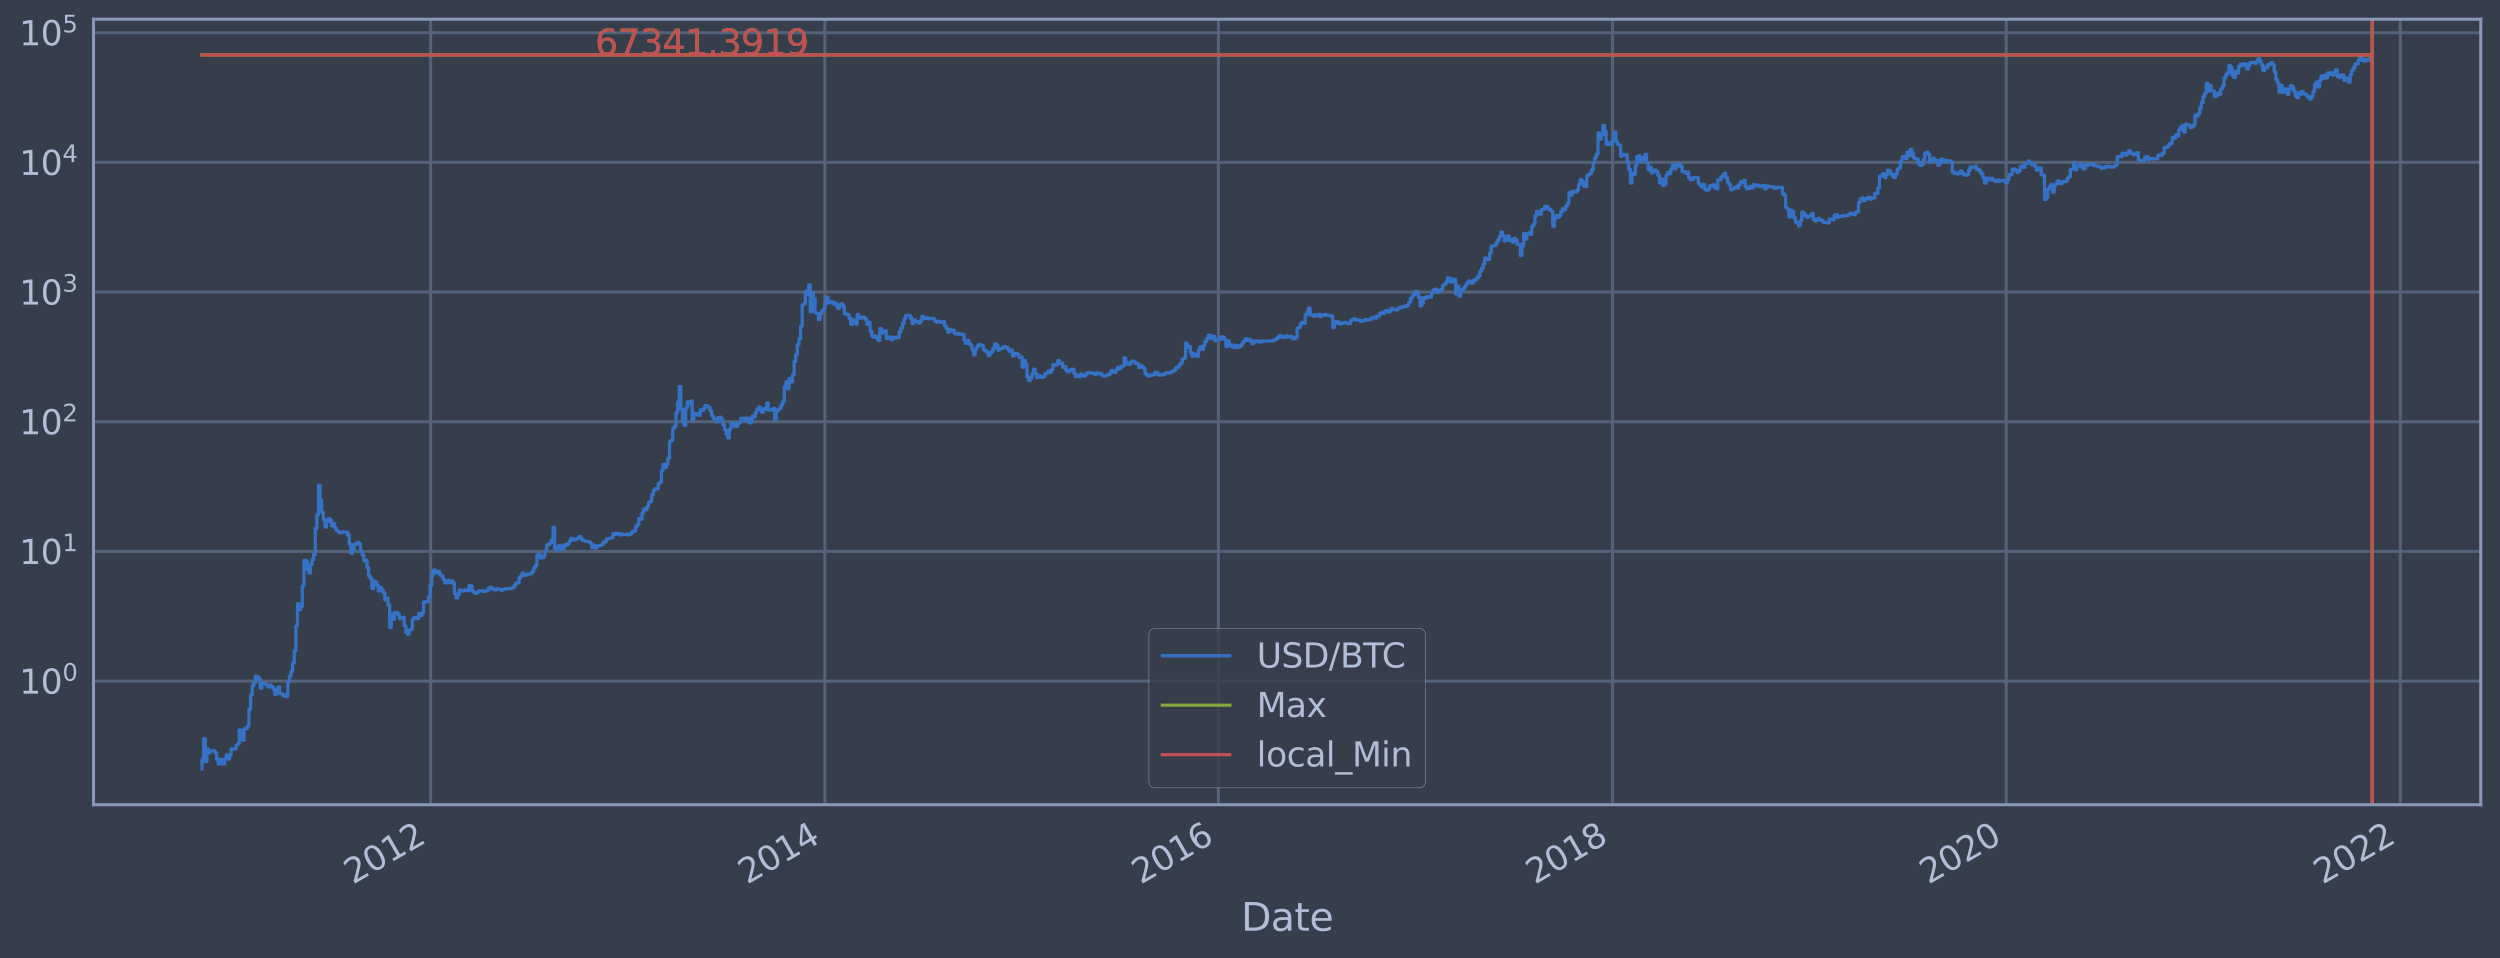 <?xml version="1.0" encoding="utf-8" standalone="no"?>
<!DOCTYPE svg PUBLIC "-//W3C//DTD SVG 1.1//EN"
  "http://www.w3.org/Graphics/SVG/1.1/DTD/svg11.dtd">
<svg height="358.291pt" version="1.1" viewBox="0 0 934.976 358.291" width="934.976pt" xmlns="http://www.w3.org/2000/svg" xmlns:xlink="http://www.w3.org/1999/xlink">
 <defs>
  <style type="text/css">*{stroke-linecap:butt;stroke-linejoin:round;}</style>
 </defs>
 <g id="figure_1">
  <g id="patch_1">
   <path d="M 0 358.291 
L 934.976 358.291 
L 934.976 0 
L 0 0 
z
" style="fill:#373e4b;"/>
  </g>
  <g id="axes_1">
   <g id="patch_2">
    <path d="M 34.976 300.96 
L 927.776 300.96 
L 927.776 7.2 
L 34.976 7.2 
z
" style="fill:#373e4b;"/>
   </g>
   <g id="matplotlib.axis_1">
    <g id="xtick_1">
     <g id="line2d_1">
      <path clip-path="url(#p98bc971efd)" d="M 161.06 300.96 
L 161.06 7.2 
" style="fill:none;stroke:#546379;stroke-linecap:square;stroke-width:1.12;"/>
     </g>
     <g id="line2d_2"/>
     <g id="text_1">
      <!-- 2012 -->
      <g style="fill:#b1bed6;" transform="translate(131.979 330.885)rotate(-30)scale(0.126 -0.126)">
       <defs>
        <path d="M 1228 531 
L 3431 531 
L 3431 0 
L 469 0 
L 469 531 
Q 828 903 1448 1529 
Q 2069 2156 2228 2338 
Q 2531 2678 2651 2914 
Q 2772 3150 2772 3378 
Q 2772 3750 2511 3984 
Q 2250 4219 1831 4219 
Q 1534 4219 1204 4116 
Q 875 4013 500 3803 
L 500 4441 
Q 881 4594 1212 4672 
Q 1544 4750 1819 4750 
Q 2544 4750 2975 4387 
Q 3406 4025 3406 3419 
Q 3406 3131 3298 2873 
Q 3191 2616 2906 2266 
Q 2828 2175 2409 1742 
Q 1991 1309 1228 531 
z
" id="DejaVuSans-32" transform="scale(0.016)"/>
        <path d="M 2034 4250 
Q 1547 4250 1301 3770 
Q 1056 3291 1056 2328 
Q 1056 1369 1301 889 
Q 1547 409 2034 409 
Q 2525 409 2770 889 
Q 3016 1369 3016 2328 
Q 3016 3291 2770 3770 
Q 2525 4250 2034 4250 
z
M 2034 4750 
Q 2819 4750 3233 4129 
Q 3647 3509 3647 2328 
Q 3647 1150 3233 529 
Q 2819 -91 2034 -91 
Q 1250 -91 836 529 
Q 422 1150 422 2328 
Q 422 3509 836 4129 
Q 1250 4750 2034 4750 
z
" id="DejaVuSans-30" transform="scale(0.016)"/>
        <path d="M 794 531 
L 1825 531 
L 1825 4091 
L 703 3866 
L 703 4441 
L 1819 4666 
L 2450 4666 
L 2450 531 
L 3481 531 
L 3481 0 
L 794 0 
L 794 531 
z
" id="DejaVuSans-31" transform="scale(0.016)"/>
       </defs>
       <use xlink:href="#DejaVuSans-32"/>
       <use x="63.623" xlink:href="#DejaVuSans-30"/>
       <use x="127.246" xlink:href="#DejaVuSans-31"/>
       <use x="190.869" xlink:href="#DejaVuSans-32"/>
      </g>
     </g>
    </g>
    <g id="xtick_2">
     <g id="line2d_3">
      <path clip-path="url(#p98bc971efd)" d="M 308.469 300.96 
L 308.469 7.2 
" style="fill:none;stroke:#546379;stroke-linecap:square;stroke-width:1.12;"/>
     </g>
     <g id="line2d_4"/>
     <g id="text_2">
      <!-- 2014 -->
      <g style="fill:#b1bed6;" transform="translate(279.388 330.885)rotate(-30)scale(0.126 -0.126)">
       <defs>
        <path d="M 2419 4116 
L 825 1625 
L 2419 1625 
L 2419 4116 
z
M 2253 4666 
L 3047 4666 
L 3047 1625 
L 3713 1625 
L 3713 1100 
L 3047 1100 
L 3047 0 
L 2419 0 
L 2419 1100 
L 313 1100 
L 313 1709 
L 2253 4666 
z
" id="DejaVuSans-34" transform="scale(0.016)"/>
       </defs>
       <use xlink:href="#DejaVuSans-32"/>
       <use x="63.623" xlink:href="#DejaVuSans-30"/>
       <use x="127.246" xlink:href="#DejaVuSans-31"/>
       <use x="190.869" xlink:href="#DejaVuSans-34"/>
      </g>
     </g>
    </g>
    <g id="xtick_3">
     <g id="line2d_5">
      <path clip-path="url(#p98bc971efd)" d="M 455.678 300.96 
L 455.678 7.2 
" style="fill:none;stroke:#546379;stroke-linecap:square;stroke-width:1.12;"/>
     </g>
     <g id="line2d_6"/>
     <g id="text_3">
      <!-- 2016 -->
      <g style="fill:#b1bed6;" transform="translate(426.597 330.885)rotate(-30)scale(0.126 -0.126)">
       <defs>
        <path d="M 2113 2584 
Q 1688 2584 1439 2293 
Q 1191 2003 1191 1497 
Q 1191 994 1439 701 
Q 1688 409 2113 409 
Q 2538 409 2786 701 
Q 3034 994 3034 1497 
Q 3034 2003 2786 2293 
Q 2538 2584 2113 2584 
z
M 3366 4563 
L 3366 3988 
Q 3128 4100 2886 4159 
Q 2644 4219 2406 4219 
Q 1781 4219 1451 3797 
Q 1122 3375 1075 2522 
Q 1259 2794 1537 2939 
Q 1816 3084 2150 3084 
Q 2853 3084 3261 2657 
Q 3669 2231 3669 1497 
Q 3669 778 3244 343 
Q 2819 -91 2113 -91 
Q 1303 -91 875 529 
Q 447 1150 447 2328 
Q 447 3434 972 4092 
Q 1497 4750 2381 4750 
Q 2619 4750 2861 4703 
Q 3103 4656 3366 4563 
z
" id="DejaVuSans-36" transform="scale(0.016)"/>
       </defs>
       <use xlink:href="#DejaVuSans-32"/>
       <use x="63.623" xlink:href="#DejaVuSans-30"/>
       <use x="127.246" xlink:href="#DejaVuSans-31"/>
       <use x="190.869" xlink:href="#DejaVuSans-36"/>
      </g>
     </g>
    </g>
    <g id="xtick_4">
     <g id="line2d_7">
      <path clip-path="url(#p98bc971efd)" d="M 603.088 300.96 
L 603.088 7.2 
" style="fill:none;stroke:#546379;stroke-linecap:square;stroke-width:1.12;"/>
     </g>
     <g id="line2d_8"/>
     <g id="text_4">
      <!-- 2018 -->
      <g style="fill:#b1bed6;" transform="translate(574.006 330.885)rotate(-30)scale(0.126 -0.126)">
       <defs>
        <path d="M 2034 2216 
Q 1584 2216 1326 1975 
Q 1069 1734 1069 1313 
Q 1069 891 1326 650 
Q 1584 409 2034 409 
Q 2484 409 2743 651 
Q 3003 894 3003 1313 
Q 3003 1734 2745 1975 
Q 2488 2216 2034 2216 
z
M 1403 2484 
Q 997 2584 770 2862 
Q 544 3141 544 3541 
Q 544 4100 942 4425 
Q 1341 4750 2034 4750 
Q 2731 4750 3128 4425 
Q 3525 4100 3525 3541 
Q 3525 3141 3298 2862 
Q 3072 2584 2669 2484 
Q 3125 2378 3379 2068 
Q 3634 1759 3634 1313 
Q 3634 634 3220 271 
Q 2806 -91 2034 -91 
Q 1263 -91 848 271 
Q 434 634 434 1313 
Q 434 1759 690 2068 
Q 947 2378 1403 2484 
z
M 1172 3481 
Q 1172 3119 1398 2916 
Q 1625 2713 2034 2713 
Q 2441 2713 2670 2916 
Q 2900 3119 2900 3481 
Q 2900 3844 2670 4047 
Q 2441 4250 2034 4250 
Q 1625 4250 1398 4047 
Q 1172 3844 1172 3481 
z
" id="DejaVuSans-38" transform="scale(0.016)"/>
       </defs>
       <use xlink:href="#DejaVuSans-32"/>
       <use x="63.623" xlink:href="#DejaVuSans-30"/>
       <use x="127.246" xlink:href="#DejaVuSans-31"/>
       <use x="190.869" xlink:href="#DejaVuSans-38"/>
      </g>
     </g>
    </g>
    <g id="xtick_5">
     <g id="line2d_9">
      <path clip-path="url(#p98bc971efd)" d="M 750.296 300.96 
L 750.296 7.2 
" style="fill:none;stroke:#546379;stroke-linecap:square;stroke-width:1.12;"/>
     </g>
     <g id="line2d_10"/>
     <g id="text_5">
      <!-- 2020 -->
      <g style="fill:#b1bed6;" transform="translate(721.215 330.885)rotate(-30)scale(0.126 -0.126)">
       <use xlink:href="#DejaVuSans-32"/>
       <use x="63.623" xlink:href="#DejaVuSans-30"/>
       <use x="127.246" xlink:href="#DejaVuSans-32"/>
       <use x="190.869" xlink:href="#DejaVuSans-30"/>
      </g>
     </g>
    </g>
    <g id="xtick_6">
     <g id="line2d_11">
      <path clip-path="url(#p98bc971efd)" d="M 897.706 300.96 
L 897.706 7.2 
" style="fill:none;stroke:#546379;stroke-linecap:square;stroke-width:1.12;"/>
     </g>
     <g id="line2d_12"/>
     <g id="text_6">
      <!-- 2022 -->
      <g style="fill:#b1bed6;" transform="translate(868.625 330.885)rotate(-30)scale(0.126 -0.126)">
       <use xlink:href="#DejaVuSans-32"/>
       <use x="63.623" xlink:href="#DejaVuSans-30"/>
       <use x="127.246" xlink:href="#DejaVuSans-32"/>
       <use x="190.869" xlink:href="#DejaVuSans-32"/>
      </g>
     </g>
    </g>
    <g id="text_7">
     <!-- Date -->
     <g style="fill:#b1bed6;" transform="translate(464.167 348.096)scale(0.144 -0.144)">
      <defs>
       <path d="M 1259 4147 
L 1259 519 
L 2022 519 
Q 2988 519 3436 956 
Q 3884 1394 3884 2338 
Q 3884 3275 3436 3711 
Q 2988 4147 2022 4147 
L 1259 4147 
z
M 628 4666 
L 1925 4666 
Q 3281 4666 3915 4102 
Q 4550 3538 4550 2338 
Q 4550 1131 3912 565 
Q 3275 0 1925 0 
L 628 0 
L 628 4666 
z
" id="DejaVuSans-44" transform="scale(0.016)"/>
       <path d="M 2194 1759 
Q 1497 1759 1228 1600 
Q 959 1441 959 1056 
Q 959 750 1161 570 
Q 1363 391 1709 391 
Q 2188 391 2477 730 
Q 2766 1069 2766 1631 
L 2766 1759 
L 2194 1759 
z
M 3341 1997 
L 3341 0 
L 2766 0 
L 2766 531 
Q 2569 213 2275 61 
Q 1981 -91 1556 -91 
Q 1019 -91 701 211 
Q 384 513 384 1019 
Q 384 1609 779 1909 
Q 1175 2209 1959 2209 
L 2766 2209 
L 2766 2266 
Q 2766 2663 2505 2880 
Q 2244 3097 1772 3097 
Q 1472 3097 1187 3025 
Q 903 2953 641 2809 
L 641 3341 
Q 956 3463 1253 3523 
Q 1550 3584 1831 3584 
Q 2591 3584 2966 3190 
Q 3341 2797 3341 1997 
z
" id="DejaVuSans-61" transform="scale(0.016)"/>
       <path d="M 1172 4494 
L 1172 3500 
L 2356 3500 
L 2356 3053 
L 1172 3053 
L 1172 1153 
Q 1172 725 1289 603 
Q 1406 481 1766 481 
L 2356 481 
L 2356 0 
L 1766 0 
Q 1100 0 847 248 
Q 594 497 594 1153 
L 594 3053 
L 172 3053 
L 172 3500 
L 594 3500 
L 594 4494 
L 1172 4494 
z
" id="DejaVuSans-74" transform="scale(0.016)"/>
       <path d="M 3597 1894 
L 3597 1613 
L 953 1613 
Q 991 1019 1311 708 
Q 1631 397 2203 397 
Q 2534 397 2845 478 
Q 3156 559 3463 722 
L 3463 178 
Q 3153 47 2828 -22 
Q 2503 -91 2169 -91 
Q 1331 -91 842 396 
Q 353 884 353 1716 
Q 353 2575 817 3079 
Q 1281 3584 2069 3584 
Q 2775 3584 3186 3129 
Q 3597 2675 3597 1894 
z
M 3022 2063 
Q 3016 2534 2758 2815 
Q 2500 3097 2075 3097 
Q 1594 3097 1305 2825 
Q 1016 2553 972 2059 
L 3022 2063 
z
" id="DejaVuSans-65" transform="scale(0.016)"/>
      </defs>
      <use xlink:href="#DejaVuSans-44"/>
      <use x="77.002" xlink:href="#DejaVuSans-61"/>
      <use x="138.281" xlink:href="#DejaVuSans-74"/>
      <use x="177.49" xlink:href="#DejaVuSans-65"/>
     </g>
    </g>
   </g>
   <g id="matplotlib.axis_2">
    <g id="ytick_1">
     <g id="line2d_13">
      <path clip-path="url(#p98bc971efd)" d="M 34.976 254.734 
L 927.776 254.734 
" style="fill:none;stroke:#546379;stroke-linecap:square;stroke-width:1.12;"/>
     </g>
     <g id="line2d_14"/>
     <g id="text_8">
      <!-- $\mathdefault{10^{0}}$ -->
      <g style="fill:#b1bed6;" transform="translate(7.2 259.521)scale(0.126 -0.126)">
       <use transform="translate(0 0.766)" xlink:href="#DejaVuSans-31"/>
       <use transform="translate(63.623 0.766)" xlink:href="#DejaVuSans-30"/>
       <use transform="translate(128.203 39.047)scale(0.7)" xlink:href="#DejaVuSans-30"/>
      </g>
     </g>
    </g>
    <g id="ytick_2">
     <g id="line2d_15">
      <path clip-path="url(#p98bc971efd)" d="M 34.976 206.232 
L 927.776 206.232 
" style="fill:none;stroke:#546379;stroke-linecap:square;stroke-width:1.12;"/>
     </g>
     <g id="line2d_16"/>
     <g id="text_9">
      <!-- $\mathdefault{10^{1}}$ -->
      <g style="fill:#b1bed6;" transform="translate(7.2 211.019)scale(0.126 -0.126)">
       <use transform="translate(0 0.684)" xlink:href="#DejaVuSans-31"/>
       <use transform="translate(63.623 0.684)" xlink:href="#DejaVuSans-30"/>
       <use transform="translate(128.203 38.966)scale(0.7)" xlink:href="#DejaVuSans-31"/>
      </g>
     </g>
    </g>
    <g id="ytick_3">
     <g id="line2d_17">
      <path clip-path="url(#p98bc971efd)" d="M 34.976 157.73 
L 927.776 157.73 
" style="fill:none;stroke:#546379;stroke-linecap:square;stroke-width:1.12;"/>
     </g>
     <g id="line2d_18"/>
     <g id="text_10">
      <!-- $\mathdefault{10^{2}}$ -->
      <g style="fill:#b1bed6;" transform="translate(7.2 162.517)scale(0.126 -0.126)">
       <use transform="translate(0 0.766)" xlink:href="#DejaVuSans-31"/>
       <use transform="translate(63.623 0.766)" xlink:href="#DejaVuSans-30"/>
       <use transform="translate(128.203 39.047)scale(0.7)" xlink:href="#DejaVuSans-32"/>
      </g>
     </g>
    </g>
    <g id="ytick_4">
     <g id="line2d_19">
      <path clip-path="url(#p98bc971efd)" d="M 34.976 109.228 
L 927.776 109.228 
" style="fill:none;stroke:#546379;stroke-linecap:square;stroke-width:1.12;"/>
     </g>
     <g id="line2d_20"/>
     <g id="text_11">
      <!-- $\mathdefault{10^{3}}$ -->
      <g style="fill:#b1bed6;" transform="translate(7.2 114.015)scale(0.126 -0.126)">
       <defs>
        <path d="M 2597 2516 
Q 3050 2419 3304 2112 
Q 3559 1806 3559 1356 
Q 3559 666 3084 287 
Q 2609 -91 1734 -91 
Q 1441 -91 1130 -33 
Q 819 25 488 141 
L 488 750 
Q 750 597 1062 519 
Q 1375 441 1716 441 
Q 2309 441 2620 675 
Q 2931 909 2931 1356 
Q 2931 1769 2642 2001 
Q 2353 2234 1838 2234 
L 1294 2234 
L 1294 2753 
L 1863 2753 
Q 2328 2753 2575 2939 
Q 2822 3125 2822 3475 
Q 2822 3834 2567 4026 
Q 2313 4219 1838 4219 
Q 1578 4219 1281 4162 
Q 984 4106 628 3988 
L 628 4550 
Q 988 4650 1302 4700 
Q 1616 4750 1894 4750 
Q 2613 4750 3031 4423 
Q 3450 4097 3450 3541 
Q 3450 3153 3228 2886 
Q 3006 2619 2597 2516 
z
" id="DejaVuSans-33" transform="scale(0.016)"/>
       </defs>
       <use transform="translate(0 0.766)" xlink:href="#DejaVuSans-31"/>
       <use transform="translate(63.623 0.766)" xlink:href="#DejaVuSans-30"/>
       <use transform="translate(128.203 39.047)scale(0.7)" xlink:href="#DejaVuSans-33"/>
      </g>
     </g>
    </g>
    <g id="ytick_5">
     <g id="line2d_21">
      <path clip-path="url(#p98bc971efd)" d="M 34.976 60.726 
L 927.776 60.726 
" style="fill:none;stroke:#546379;stroke-linecap:square;stroke-width:1.12;"/>
     </g>
     <g id="line2d_22"/>
     <g id="text_12">
      <!-- $\mathdefault{10^{4}}$ -->
      <g style="fill:#b1bed6;" transform="translate(7.2 65.513)scale(0.126 -0.126)">
       <use transform="translate(0 0.684)" xlink:href="#DejaVuSans-31"/>
       <use transform="translate(63.623 0.684)" xlink:href="#DejaVuSans-30"/>
       <use transform="translate(128.203 38.966)scale(0.7)" xlink:href="#DejaVuSans-34"/>
      </g>
     </g>
    </g>
    <g id="ytick_6">
     <g id="line2d_23">
      <path clip-path="url(#p98bc971efd)" d="M 34.976 12.224 
L 927.776 12.224 
" style="fill:none;stroke:#546379;stroke-linecap:square;stroke-width:1.12;"/>
     </g>
     <g id="line2d_24"/>
     <g id="text_13">
      <!-- $\mathdefault{10^{5}}$ -->
      <g style="fill:#b1bed6;" transform="translate(7.2 17.011)scale(0.126 -0.126)">
       <defs>
        <path d="M 691 4666 
L 3169 4666 
L 3169 4134 
L 1269 4134 
L 1269 2991 
Q 1406 3038 1543 3061 
Q 1681 3084 1819 3084 
Q 2600 3084 3056 2656 
Q 3513 2228 3513 1497 
Q 3513 744 3044 326 
Q 2575 -91 1722 -91 
Q 1428 -91 1123 -41 
Q 819 9 494 109 
L 494 744 
Q 775 591 1075 516 
Q 1375 441 1709 441 
Q 2250 441 2565 725 
Q 2881 1009 2881 1497 
Q 2881 1984 2565 2268 
Q 2250 2553 1709 2553 
Q 1456 2553 1204 2497 
Q 953 2441 691 2322 
L 691 4666 
z
" id="DejaVuSans-35" transform="scale(0.016)"/>
       </defs>
       <use transform="translate(0 0.684)" xlink:href="#DejaVuSans-31"/>
       <use transform="translate(63.623 0.684)" xlink:href="#DejaVuSans-30"/>
       <use transform="translate(128.203 38.966)scale(0.7)" xlink:href="#DejaVuSans-35"/>
      </g>
     </g>
    </g>
    <g id="ytick_7">
     <g id="line2d_25"/>
    </g>
    <g id="ytick_8">
     <g id="line2d_26"/>
    </g>
    <g id="ytick_9">
     <g id="line2d_27"/>
    </g>
    <g id="ytick_10">
     <g id="line2d_28"/>
    </g>
    <g id="ytick_11">
     <g id="line2d_29"/>
    </g>
    <g id="ytick_12">
     <g id="line2d_30"/>
    </g>
    <g id="ytick_13">
     <g id="line2d_31"/>
    </g>
    <g id="ytick_14">
     <g id="line2d_32"/>
    </g>
    <g id="ytick_15">
     <g id="line2d_33"/>
    </g>
    <g id="ytick_16">
     <g id="line2d_34"/>
    </g>
    <g id="ytick_17">
     <g id="line2d_35"/>
    </g>
    <g id="ytick_18">
     <g id="line2d_36"/>
    </g>
    <g id="ytick_19">
     <g id="line2d_37"/>
    </g>
    <g id="ytick_20">
     <g id="line2d_38"/>
    </g>
    <g id="ytick_21">
     <g id="line2d_39"/>
    </g>
    <g id="ytick_22">
     <g id="line2d_40"/>
    </g>
    <g id="ytick_23">
     <g id="line2d_41"/>
    </g>
    <g id="ytick_24">
     <g id="line2d_42"/>
    </g>
    <g id="ytick_25">
     <g id="line2d_43"/>
    </g>
    <g id="ytick_26">
     <g id="line2d_44"/>
    </g>
    <g id="ytick_27">
     <g id="line2d_45"/>
    </g>
    <g id="ytick_28">
     <g id="line2d_46"/>
    </g>
    <g id="ytick_29">
     <g id="line2d_47"/>
    </g>
    <g id="ytick_30">
     <g id="line2d_48"/>
    </g>
    <g id="ytick_31">
     <g id="line2d_49"/>
    </g>
    <g id="ytick_32">
     <g id="line2d_50"/>
    </g>
    <g id="ytick_33">
     <g id="line2d_51"/>
    </g>
    <g id="ytick_34">
     <g id="line2d_52"/>
    </g>
    <g id="ytick_35">
     <g id="line2d_53"/>
    </g>
    <g id="ytick_36">
     <g id="line2d_54"/>
    </g>
    <g id="ytick_37">
     <g id="line2d_55"/>
    </g>
    <g id="ytick_38">
     <g id="line2d_56"/>
    </g>
    <g id="ytick_39">
     <g id="line2d_57"/>
    </g>
    <g id="ytick_40">
     <g id="line2d_58"/>
    </g>
    <g id="ytick_41">
     <g id="line2d_59"/>
    </g>
    <g id="ytick_42">
     <g id="line2d_60"/>
    </g>
    <g id="ytick_43">
     <g id="line2d_61"/>
    </g>
    <g id="ytick_44">
     <g id="line2d_62"/>
    </g>
    <g id="ytick_45">
     <g id="line2d_63"/>
    </g>
    <g id="ytick_46">
     <g id="line2d_64"/>
    </g>
    <g id="ytick_47">
     <g id="line2d_65"/>
    </g>
    <g id="ytick_48">
     <g id="line2d_66"/>
    </g>
    <g id="ytick_49">
     <g id="line2d_67"/>
    </g>
    <g id="ytick_50">
     <g id="line2d_68"/>
    </g>
    <g id="ytick_51">
     <g id="line2d_69"/>
    </g>
    <g id="ytick_52">
     <g id="line2d_70"/>
    </g>
    <g id="ytick_53">
     <g id="line2d_71"/>
    </g>
    <g id="ytick_54">
     <g id="line2d_72"/>
    </g>
   </g>
   <g id="line2d_73">
    <path clip-path="url(#p98bc971efd)" d="M 75.558 287.607 
L 75.558 283.935 
L 76.163 283.935 
L 76.163 276.254 
L 76.768 276.254 
L 76.768 284.795 
L 77.373 284.795 
L 77.373 280.094 
L 77.978 280.094 
L 77.978 281.548 
L 78.583 281.548 
L 78.583 280.808 
L 80.398 280.808 
L 80.398 281.548 
L 81.003 281.548 
L 81.003 283.935 
L 81.607 283.935 
L 81.607 285.691 
L 82.212 285.691 
L 82.212 283.935 
L 82.817 283.935 
L 82.817 285.691 
L 84.027 285.691 
L 84.027 283.935 
L 84.632 283.935 
L 84.632 282.314 
L 85.237 282.314 
L 85.237 283.935 
L 85.842 283.935 
L 85.842 282.314 
L 86.447 282.314 
L 86.447 280.094 
L 88.262 280.094 
L 88.262 278.735 
L 88.867 278.735 
L 88.867 278.087 
L 89.472 278.087 
L 89.472 273.007 
L 90.077 273.007 
L 90.077 274.034 
L 90.682 274.034 
L 90.682 276.847 
L 91.287 276.847 
L 91.287 272.511 
L 92.497 272.511 
L 92.497 271.553 
L 93.102 271.553 
L 93.102 265.146 
L 93.707 265.146 
L 93.707 259.967 
L 94.312 259.967 
L 94.312 256.49 
L 94.917 256.49 
L 94.917 255.375 
L 95.522 255.375 
L 95.522 252.918 
L 96.127 252.918 
L 96.127 253.113 
L 96.732 253.113 
L 96.732 253.907 
L 97.337 253.907 
L 97.337 257.426 
L 97.942 257.426 
L 97.942 255.593 
L 99.151 255.593 
L 99.151 255.814 
L 99.756 255.814 
L 99.756 256.49 
L 100.361 256.49 
L 100.361 256.953 
L 100.966 256.953 
L 100.966 256.262 
L 101.571 256.262 
L 101.571 256.953 
L 102.176 256.953 
L 102.176 257.667 
L 102.781 257.667 
L 102.781 259.699 
L 103.386 259.699 
L 103.386 257.911 
L 103.991 257.911 
L 103.991 256.953 
L 104.596 256.953 
L 104.596 259.434 
L 105.806 259.434 
L 105.806 260.239 
L 106.411 260.239 
L 106.411 259.967 
L 107.016 259.967 
L 107.016 260.514 
L 107.621 260.514 
L 107.621 254.945 
L 108.226 254.945 
L 108.226 252.918 
L 108.831 252.918 
L 108.831 251.069 
L 109.436 251.069 
L 109.436 247.949 
L 110.041 247.949 
L 110.041 243.433 
L 110.646 243.433 
L 110.646 234.126 
L 111.251 234.126 
L 111.251 225.798 
L 111.856 225.798 
L 111.856 227.987 
L 112.461 227.987 
L 112.461 226.892 
L 113.066 226.892 
L 113.066 219.172 
L 113.671 219.172 
L 113.671 209.507 
L 114.276 209.507 
L 114.276 209.73 
L 114.881 209.73 
L 114.881 212.919 
L 115.486 212.919 
L 115.486 214.324 
L 116.09 214.324 
L 116.09 211.064 
L 116.695 211.064 
L 116.695 209.214 
L 117.3 209.214 
L 117.3 207.379 
L 117.905 207.379 
L 117.905 197.621 
L 118.51 197.621 
L 118.51 192.502 
L 119.115 192.502 
L 119.115 181.508 
L 119.72 181.508 
L 119.72 187.041 
L 120.325 187.041 
L 120.325 191.642 
L 120.93 191.642 
L 120.93 194.324 
L 121.535 194.324 
L 121.535 197.15 
L 122.14 197.15 
L 122.14 195.117 
L 122.745 195.117 
L 122.745 193.98 
L 123.35 193.98 
L 123.35 194.589 
L 123.955 194.589 
L 123.955 196.677 
L 124.56 196.677 
L 124.56 195.76 
L 125.165 195.76 
L 125.165 197.467 
L 125.77 197.467 
L 125.77 198.376 
L 126.375 198.376 
L 126.375 198.771 
L 126.98 198.771 
L 126.98 199.25 
L 128.19 199.235 
L 128.19 198.905 
L 129.4 198.994 
L 129.4 199.054 
L 130.005 199.054 
L 130.005 200.114 
L 130.61 200.114 
L 130.61 203.435 
L 131.215 203.435 
L 131.215 206.96 
L 131.82 206.96 
L 131.82 205.507 
L 132.425 205.507 
L 132.425 203.472 
L 133.634 203.49 
L 133.634 202.835 
L 134.239 202.835 
L 134.239 203.343 
L 134.844 203.343 
L 134.844 206.211 
L 135.449 206.211 
L 135.449 207.535 
L 136.054 207.535 
L 136.054 209.754 
L 136.659 209.754 
L 136.659 209.507 
L 137.264 209.507 
L 137.264 212.207 
L 137.869 212.207 
L 137.869 215.338 
L 138.474 215.338 
L 138.474 216.335 
L 139.079 216.335 
L 139.079 220.087 
L 139.684 220.087 
L 139.684 217.382 
L 140.289 217.382 
L 140.289 217.706 
L 140.894 217.706 
L 140.894 218.863 
L 141.499 218.863 
L 141.499 221.044 
L 142.104 221.044 
L 142.104 219.724 
L 142.709 219.724 
L 142.709 220.706 
L 143.314 220.706 
L 143.314 221.736 
L 143.919 221.736 
L 143.919 224.355 
L 144.524 224.355 
L 144.524 223.669 
L 145.129 223.669 
L 145.129 226.229 
L 145.734 226.229 
L 145.734 234.688 
L 146.339 234.688 
L 146.339 229.521 
L 146.944 229.521 
L 146.944 231.592 
L 147.549 231.592 
L 147.549 229.018 
L 148.759 229.08 
L 148.759 229.713 
L 149.364 229.713 
L 149.364 231.313 
L 149.969 231.313 
L 149.969 230.97 
L 150.574 230.97 
L 150.574 230.834 
L 151.178 230.834 
L 151.178 234.047 
L 151.783 234.047 
L 151.783 236.558 
L 152.388 236.558 
L 152.388 237.189 
L 152.993 237.189 
L 152.993 235.602 
L 153.598 235.602 
L 153.598 235.349 
L 154.203 235.349 
L 154.203 231.592 
L 154.808 231.592 
L 154.808 230.902 
L 155.413 230.902 
L 155.413 231.175 
L 156.018 231.175 
L 156.018 231.313 
L 156.623 231.313 
L 156.623 229.394 
L 157.228 229.394 
L 157.228 230.233 
L 157.833 230.233 
L 157.833 229.205 
L 158.438 229.205 
L 158.438 225.115 
L 160.253 225.064 
L 160.253 223.192 
L 160.858 223.192 
L 160.858 219.017 
L 161.463 219.017 
L 161.463 214.984 
L 162.068 214.984 
L 162.068 213.151 
L 162.673 213.151 
L 162.673 213.446 
L 163.278 213.446 
L 163.278 214.324 
L 163.883 214.324 
L 163.883 213.835 
L 164.488 213.835 
L 164.488 215.08 
L 165.093 215.08 
L 165.093 215.403 
L 165.698 215.403 
L 165.698 216.713 
L 166.303 216.713 
L 166.303 217.998 
L 166.908 217.998 
L 166.908 217.815 
L 167.513 217.815 
L 167.513 217.027 
L 168.118 217.027 
L 168.118 217.925 
L 168.722 217.925 
L 168.722 217.203 
L 169.327 217.203 
L 169.327 218.109 
L 169.932 218.109 
L 169.932 221.957 
L 170.537 221.957 
L 170.537 223.621 
L 171.142 223.621 
L 171.142 222.452 
L 171.747 222.452 
L 171.747 220.623 
L 172.352 220.623 
L 172.352 220.917 
L 172.957 220.917 
L 172.957 221.087 
L 173.562 221.087 
L 173.562 220.664 
L 174.167 220.664 
L 174.167 220.874 
L 175.377 220.917 
L 175.377 219.017 
L 175.982 219.017 
L 175.982 219.211 
L 176.587 219.211 
L 176.587 221.044 
L 177.192 221.044 
L 177.192 221.648 
L 177.797 221.648 
L 177.797 221.957 
L 178.402 221.957 
L 178.402 221.474 
L 179.007 221.474 
L 179.007 220.959 
L 180.217 221.001 
L 180.217 221.087 
L 180.822 221.087 
L 180.822 221.258 
L 181.427 221.258 
L 181.427 220.959 
L 182.637 220.874 
L 182.637 220.047 
L 183.242 220.047 
L 183.242 219.605 
L 183.847 219.605 
L 183.847 220.169 
L 184.452 220.169 
L 184.452 220.456 
L 185.057 220.456 
L 185.057 220.664 
L 185.661 220.664 
L 185.661 220.21 
L 186.266 220.21 
L 186.266 220.415 
L 187.476 220.415 
L 187.476 220.79 
L 188.081 220.79 
L 188.081 220.415 
L 188.686 220.415 
L 188.686 220.251 
L 191.106 220.169 
L 191.106 219.966 
L 191.711 219.966 
L 191.711 219.724 
L 192.316 219.724 
L 192.316 218.901 
L 192.921 218.901 
L 192.921 218.146 
L 193.526 218.146 
L 193.526 217.852 
L 194.131 217.852 
L 194.131 216.065 
L 194.736 216.065 
L 194.736 215.371 
L 195.341 215.371 
L 195.341 214.355 
L 195.946 214.355 
L 195.946 215.112 
L 197.156 215.048 
L 197.156 214.699 
L 198.366 214.636 
L 198.366 214.542 
L 198.971 214.542 
L 198.971 213.805 
L 199.576 213.805 
L 199.576 212.404 
L 200.181 212.404 
L 200.181 211.465 
L 200.786 211.465 
L 200.786 207.602 
L 201.391 207.602 
L 201.391 207.246 
L 201.996 207.246 
L 201.996 208.663 
L 203.205 208.568 
L 203.205 207.942 
L 203.81 207.942 
L 203.81 205.98 
L 204.415 205.98 
L 204.415 203.826 
L 205.02 203.826 
L 205.02 203.564 
L 205.625 203.564 
L 205.625 203.033 
L 206.23 203.033 
L 206.23 201.871 
L 206.835 201.871 
L 206.835 197.178 
L 207.44 197.178 
L 207.44 205.305 
L 208.045 205.305 
L 208.045 205.712 
L 208.65 205.712 
L 208.65 204.243 
L 209.255 204.243 
L 209.255 203.958 
L 209.86 203.958 
L 209.86 205.487 
L 210.465 205.487 
L 210.465 205.024 
L 211.07 205.024 
L 211.07 203.713 
L 211.675 203.713 
L 211.675 203.958 
L 212.28 203.958 
L 212.28 203.324 
L 212.885 203.324 
L 212.885 202.426 
L 213.49 202.426 
L 213.49 201.313 
L 214.095 201.313 
L 214.095 201.701 
L 214.7 201.701 
L 214.7 201.974 
L 215.305 201.974 
L 215.305 201.599 
L 215.91 201.599 
L 215.91 201.397 
L 216.515 201.397 
L 216.515 200.592 
L 217.12 200.592 
L 217.12 201.397 
L 217.725 201.397 
L 217.725 202.112 
L 218.935 202.216 
L 218.935 202.409 
L 220.145 202.497 
L 220.145 202.638 
L 220.749 202.638 
L 220.749 203.178 
L 221.354 203.178 
L 221.354 204.826 
L 221.959 204.826 
L 221.959 203.901 
L 222.564 203.901 
L 222.564 204.965 
L 223.169 204.965 
L 223.169 204.282 
L 223.774 204.282 
L 223.774 204.148 
L 224.379 204.148 
L 224.379 203.901 
L 224.984 203.901 
L 224.984 203.695 
L 225.589 203.695 
L 225.589 202.71 
L 226.194 202.71 
L 226.194 202.568 
L 226.799 202.568 
L 226.799 201.599 
L 228.009 201.531 
L 228.009 201.263 
L 228.614 201.263 
L 228.614 201.114 
L 229.219 201.114 
L 229.219 199.616 
L 229.824 199.616 
L 229.824 199.864 
L 230.429 199.864 
L 230.429 199.447 
L 231.639 199.524 
L 231.639 200.067 
L 232.244 200.067 
L 232.244 199.708 
L 232.849 199.708 
L 232.849 199.988 
L 234.059 199.895 
L 234.059 199.801 
L 234.664 199.801 
L 234.664 200.035 
L 235.269 200.035 
L 235.269 199.848 
L 235.874 199.848 
L 235.874 199.386 
L 236.479 199.386 
L 236.479 198.683 
L 237.689 198.639 
L 237.689 196.96 
L 238.293 196.96 
L 238.293 196.135 
L 238.898 196.135 
L 238.898 193.886 
L 239.503 193.886 
L 239.503 194.193 
L 240.108 194.193 
L 240.108 191.864 
L 240.713 191.864 
L 240.713 190.354 
L 241.318 190.354 
L 241.318 190.613 
L 241.923 190.613 
L 241.923 189.48 
L 242.528 189.48 
L 242.528 187.817 
L 243.133 187.817 
L 243.133 187.529 
L 243.738 187.529 
L 243.738 185.008 
L 244.343 185.008 
L 244.343 183.459 
L 244.948 183.459 
L 244.948 182.728 
L 246.158 182.811 
L 246.158 180.854 
L 246.763 180.854 
L 246.763 180.3 
L 247.368 180.3 
L 247.368 176.003 
L 247.973 176.003 
L 247.973 173.665 
L 248.578 173.665 
L 248.578 174.87 
L 249.183 174.87 
L 249.183 173.679 
L 249.788 173.679 
L 249.788 171.456 
L 250.393 171.456 
L 250.393 165.168 
L 250.998 165.168 
L 250.998 164.67 
L 251.603 164.67 
L 251.603 160.232 
L 252.208 160.232 
L 252.208 159.372 
L 252.813 159.372 
L 252.813 154.362 
L 253.418 154.362 
L 253.418 150.329 
L 254.023 150.329 
L 254.023 144.549 
L 254.628 144.549 
L 254.628 153.046 
L 255.232 153.046 
L 255.232 157.73 
L 255.837 157.73 
L 255.837 159.056 
L 256.442 159.056 
L 256.442 152.612 
L 257.047 152.612 
L 257.047 150.269 
L 257.652 150.269 
L 257.652 151.099 
L 258.257 151.099 
L 258.257 149.97 
L 258.862 149.97 
L 258.862 157.046 
L 259.467 157.046 
L 259.467 154.607 
L 260.072 154.607 
L 260.072 155.09 
L 260.677 155.09 
L 260.677 154.662 
L 261.282 154.662 
L 261.282 155.343 
L 261.887 155.343 
L 261.887 153.315 
L 262.492 153.315 
L 262.492 153.538 
L 263.097 153.538 
L 263.097 152.745 
L 263.702 152.745 
L 263.702 151.644 
L 264.307 151.644 
L 264.307 151.834 
L 264.912 151.834 
L 264.912 152.317 
L 265.517 152.317 
L 265.517 153.642 
L 266.122 153.642 
L 266.122 155.437 
L 266.727 155.437 
L 266.727 156.483 
L 267.332 156.483 
L 267.332 156.924 
L 267.937 156.924 
L 267.937 157.751 
L 268.542 157.751 
L 268.542 156.171 
L 269.147 156.171 
L 269.147 156.041 
L 269.752 156.041 
L 269.752 156.926 
L 270.357 156.926 
L 270.357 158.888 
L 270.962 158.888 
L 270.962 160.663 
L 271.567 160.663 
L 271.567 162.42 
L 272.172 162.42 
L 272.172 163.79 
L 272.776 163.79 
L 272.776 160.446 
L 273.381 160.446 
L 273.381 158.155 
L 273.986 158.155 
L 273.986 158.361 
L 274.591 158.361 
L 274.591 159.486 
L 275.801 159.488 
L 275.801 158.371 
L 276.406 158.371 
L 276.406 158.005 
L 277.011 158.005 
L 277.011 156.463 
L 277.616 156.463 
L 277.616 156.712 
L 278.221 156.712 
L 278.221 156.391 
L 278.826 156.391 
L 278.826 157.148 
L 279.431 157.148 
L 279.431 156.376 
L 280.036 156.376 
L 280.036 158.138 
L 280.641 158.138 
L 280.641 157.878 
L 281.246 157.878 
L 281.246 155.64 
L 281.851 155.64 
L 281.851 155.907 
L 282.456 155.907 
L 282.456 154.293 
L 283.061 154.293 
L 283.061 153.056 
L 283.666 153.056 
L 283.666 152.189 
L 284.271 152.189 
L 284.271 153.433 
L 284.876 153.433 
L 284.876 154.211 
L 285.481 154.211 
L 285.481 152.772 
L 286.086 152.772 
L 286.086 153.19 
L 286.691 153.19 
L 286.691 150.771 
L 287.296 150.771 
L 287.296 153.362 
L 288.506 153.429 
L 288.506 153.089 
L 289.111 153.089 
L 289.111 152.693 
L 289.716 152.693 
L 289.716 156.934 
L 290.32 156.934 
L 290.32 153.68 
L 290.925 153.68 
L 290.925 153.178 
L 291.53 153.178 
L 291.53 152.627 
L 292.135 152.627 
L 292.135 151.382 
L 292.74 151.382 
L 292.74 150.058 
L 293.345 150.058 
L 293.345 144.644 
L 293.95 144.644 
L 293.95 142.743 
L 294.555 142.743 
L 294.555 145.4 
L 295.16 145.4 
L 295.16 141.508 
L 295.765 141.508 
L 295.765 142.816 
L 296.37 142.816 
L 296.37 140.19 
L 296.975 140.19 
L 296.975 135.229 
L 297.58 135.229 
L 297.58 132.709 
L 298.185 132.709 
L 298.185 128.901 
L 298.79 128.901 
L 298.79 126.654 
L 299.395 126.654 
L 299.395 121.936 
L 300 121.936 
L 300 114.06 
L 300.605 114.06 
L 300.605 113.548 
L 301.21 113.548 
L 301.21 108.933 
L 301.815 108.933 
L 301.815 110.198 
L 302.42 110.198 
L 302.42 106.525 
L 303.025 106.525 
L 303.025 116.564 
L 303.63 116.564 
L 303.63 109.68 
L 304.235 109.68 
L 304.235 111.801 
L 304.84 111.801 
L 304.84 117.044 
L 305.445 117.044 
L 305.445 117.188 
L 306.05 117.188 
L 306.05 119.498 
L 306.655 119.498 
L 306.655 117.382 
L 307.26 117.382 
L 307.26 116.294 
L 307.864 116.294 
L 307.864 115.799 
L 308.469 115.799 
L 308.469 113.735 
L 309.074 113.735 
L 309.074 111.083 
L 309.679 111.083 
L 309.679 113.247 
L 310.284 113.247 
L 310.284 112.799 
L 311.494 112.855 
L 311.494 113.635 
L 312.099 113.635 
L 312.099 113.286 
L 312.704 113.286 
L 312.704 114.461 
L 313.309 114.461 
L 313.309 115.356 
L 313.914 115.356 
L 313.914 113.928 
L 314.519 113.928 
L 314.519 113.554 
L 315.124 113.554 
L 315.124 114.435 
L 315.729 114.435 
L 315.729 117.327 
L 316.334 117.327 
L 316.334 117.504 
L 316.939 117.504 
L 316.939 117.654 
L 317.544 117.654 
L 317.544 118.962 
L 318.149 118.962 
L 318.149 121.329 
L 318.754 121.329 
L 318.754 119.604 
L 319.359 119.604 
L 319.359 120.514 
L 319.964 120.514 
L 319.964 121.162 
L 320.569 121.162 
L 320.569 117.561 
L 321.174 117.561 
L 321.174 118.894 
L 322.384 118.983 
L 322.384 118.595 
L 322.989 118.595 
L 322.989 118.794 
L 323.594 118.794 
L 323.594 119.598 
L 324.199 119.598 
L 324.199 121.328 
L 324.804 121.328 
L 324.804 120.493 
L 325.408 120.493 
L 325.408 123.845 
L 326.013 123.845 
L 326.013 125.7 
L 326.618 125.7 
L 326.618 126.108 
L 327.223 126.108 
L 327.223 125.677 
L 327.828 125.677 
L 327.828 126.429 
L 328.433 126.429 
L 328.433 127.333 
L 329.038 127.333 
L 329.038 122.881 
L 329.643 122.881 
L 329.643 124.596 
L 330.248 124.596 
L 330.248 123.897 
L 330.853 123.897 
L 330.853 123.738 
L 331.458 123.738 
L 331.458 126.579 
L 332.063 126.579 
L 332.063 125.953 
L 332.668 125.953 
L 332.668 126.521 
L 333.273 126.521 
L 333.273 127.103 
L 333.878 127.103 
L 333.878 126.095 
L 334.483 126.095 
L 334.483 126.404 
L 335.088 126.404 
L 335.088 126.211 
L 336.298 126.194 
L 336.298 124.084 
L 336.903 124.084 
L 336.903 122.684 
L 337.508 122.684 
L 337.508 120.969 
L 338.113 120.969 
L 338.113 119.253 
L 338.718 119.253 
L 338.718 117.917 
L 339.928 117.933 
L 339.928 118.073 
L 340.533 118.073 
L 340.533 119.129 
L 341.138 119.129 
L 341.138 120.984 
L 341.743 120.984 
L 341.743 119.709 
L 342.347 119.709 
L 342.347 120.218 
L 342.952 120.218 
L 342.952 120.405 
L 343.557 120.405 
L 343.557 120.799 
L 344.162 120.799 
L 344.162 119.988 
L 344.767 119.988 
L 344.767 118.286 
L 345.372 118.286 
L 345.372 118.927 
L 345.977 118.927 
L 345.977 119.129 
L 346.582 119.129 
L 346.582 118.827 
L 347.187 118.827 
L 347.187 119.256 
L 347.792 119.256 
L 347.792 119.101 
L 349.002 119.061 
L 349.002 119.283 
L 349.607 119.283 
L 349.607 120.132 
L 350.212 120.132 
L 350.212 120.503 
L 350.817 120.503 
L 350.817 120.137 
L 351.422 120.137 
L 351.422 120.396 
L 352.027 120.396 
L 352.027 120.521 
L 352.632 120.521 
L 352.632 120.316 
L 353.237 120.316 
L 353.237 121.822 
L 353.842 121.822 
L 353.842 122.846 
L 354.447 122.846 
L 354.447 124.254 
L 355.052 124.254 
L 355.052 123.178 
L 355.657 123.178 
L 355.657 123.763 
L 356.262 123.763 
L 356.262 123.552 
L 356.867 123.552 
L 356.867 124.738 
L 357.472 124.738 
L 357.472 124.931 
L 358.077 124.931 
L 358.077 124.706 
L 358.682 124.706 
L 358.682 124.982 
L 359.891 124.926 
L 359.891 125.095 
L 360.496 125.095 
L 360.496 127.224 
L 361.101 127.224 
L 361.101 128.468 
L 361.706 128.468 
L 361.706 127.317 
L 362.311 127.317 
L 362.311 128.508 
L 362.916 128.508 
L 362.916 129.052 
L 363.521 129.052 
L 363.521 130.813 
L 364.126 130.813 
L 364.126 132.734 
L 364.731 132.734 
L 364.731 130.538 
L 365.336 130.538 
L 365.336 129.565 
L 365.941 129.565 
L 365.941 128.802 
L 366.546 128.802 
L 366.546 129.008 
L 367.151 129.008 
L 367.151 129.285 
L 367.756 129.285 
L 367.756 130.837 
L 368.361 130.837 
L 368.361 131.287 
L 368.966 131.287 
L 368.966 131.626 
L 369.571 131.626 
L 369.571 132.944 
L 370.176 132.944 
L 370.176 132.037 
L 370.781 132.037 
L 370.781 131.526 
L 371.386 131.526 
L 371.386 130.205 
L 371.991 130.205 
L 371.991 128.576 
L 372.596 128.576 
L 372.596 129.123 
L 373.201 129.123 
L 373.201 130.956 
L 373.806 130.956 
L 373.806 130.336 
L 375.016 130.35 
L 375.016 129.855 
L 375.621 129.855 
L 375.621 129.63 
L 376.226 129.63 
L 376.226 129.832 
L 376.831 129.832 
L 376.831 130.574 
L 377.435 130.574 
L 377.435 131.404 
L 378.04 131.404 
L 378.04 130.877 
L 378.645 130.877 
L 378.645 133.141 
L 379.25 133.141 
L 379.25 132.484 
L 379.855 132.484 
L 379.855 132.142 
L 380.46 132.142 
L 380.46 132.585 
L 381.065 132.585 
L 381.065 133.668 
L 382.275 133.573 
L 382.275 137.348 
L 382.88 137.348 
L 382.88 134.73 
L 383.485 134.73 
L 383.485 136.347 
L 384.09 136.347 
L 384.09 140.931 
L 384.695 140.931 
L 384.695 142.29 
L 385.3 142.29 
L 385.3 141.507 
L 385.905 141.507 
L 385.905 139.866 
L 386.51 139.866 
L 386.51 138.068 
L 387.115 138.068 
L 387.115 139.625 
L 387.72 139.625 
L 387.72 141.194 
L 388.325 141.194 
L 388.325 140.413 
L 388.93 140.413 
L 388.93 140.897 
L 389.535 140.897 
L 389.535 141.128 
L 390.14 141.128 
L 390.14 140.9 
L 390.745 140.9 
L 390.745 139.806 
L 391.35 139.806 
L 391.35 139.515 
L 391.955 139.515 
L 391.955 138.819 
L 392.56 138.819 
L 392.56 139.294 
L 393.165 139.294 
L 393.165 138.252 
L 393.77 138.252 
L 393.77 136.355 
L 394.375 136.355 
L 394.375 136.567 
L 394.979 136.567 
L 394.979 136.421 
L 395.584 136.421 
L 395.584 134.831 
L 396.189 134.831 
L 396.189 135.877 
L 396.794 135.877 
L 396.794 135.707 
L 397.399 135.707 
L 397.399 137.433 
L 398.004 137.433 
L 398.004 137.123 
L 398.609 137.123 
L 398.609 138.494 
L 399.214 138.494 
L 399.214 139.084 
L 399.819 139.084 
L 399.819 138.727 
L 400.424 138.727 
L 400.424 138.122 
L 401.634 138.103 
L 401.634 139.643 
L 402.239 139.643 
L 402.239 140.835 
L 402.844 140.835 
L 402.844 140.416 
L 403.449 140.416 
L 403.449 140.873 
L 404.054 140.873 
L 404.054 139.859 
L 404.659 139.859 
L 404.659 140.528 
L 405.869 140.63 
L 405.869 140.097 
L 406.474 140.097 
L 406.474 139.443 
L 408.289 139.367 
L 408.289 139.646 
L 409.499 139.587 
L 409.499 140.057 
L 410.104 140.057 
L 410.104 139.394 
L 410.709 139.394 
L 410.709 139.679 
L 411.918 139.604 
L 411.918 140.338 
L 412.523 140.338 
L 412.523 140.611 
L 413.733 140.649 
L 413.733 140.288 
L 414.943 140.222 
L 414.943 139.643 
L 415.548 139.643 
L 415.548 138.576 
L 416.153 138.576 
L 416.153 138.98 
L 416.758 138.98 
L 416.758 139.271 
L 417.363 139.271 
L 417.363 138.327 
L 417.968 138.327 
L 417.968 137.407 
L 418.573 137.407 
L 418.573 137.92 
L 419.178 137.92 
L 419.178 136.923 
L 420.388 136.886 
L 420.388 133.86 
L 420.993 133.86 
L 420.993 135.62 
L 421.598 135.62 
L 421.598 136.288 
L 422.808 136.287 
L 422.808 135.375 
L 423.413 135.375 
L 423.413 135.019 
L 424.018 135.019 
L 424.018 135.416 
L 424.623 135.416 
L 424.623 135.872 
L 425.833 135.967 
L 425.833 137.424 
L 426.438 137.424 
L 426.438 136.732 
L 427.043 136.732 
L 427.043 137.128 
L 427.648 137.128 
L 427.648 137.875 
L 428.253 137.875 
L 428.253 139.705 
L 428.858 139.705 
L 428.858 140.356 
L 429.462 140.356 
L 429.462 140.645 
L 430.067 140.645 
L 430.067 140.219 
L 430.672 140.219 
L 430.672 140.372 
L 431.277 140.372 
L 431.277 140.119 
L 431.882 140.119 
L 431.882 139.248 
L 432.487 139.248 
L 432.487 139.394 
L 433.092 139.394 
L 433.092 140.185 
L 433.697 140.185 
L 433.697 140.339 
L 434.302 140.339 
L 434.302 140.162 
L 435.512 140.147 
L 435.512 139.713 
L 436.117 139.713 
L 436.117 139.364 
L 437.932 139.43 
L 437.932 139.026 
L 438.537 139.026 
L 438.537 138.793 
L 439.142 138.793 
L 439.142 138.431 
L 439.747 138.431 
L 439.747 137.42 
L 440.957 137.314 
L 440.957 136.471 
L 441.562 136.471 
L 441.562 135.832 
L 442.167 135.832 
L 442.167 134.255 
L 442.772 134.255 
L 442.772 133.886 
L 443.377 133.886 
L 443.377 128.293 
L 443.982 128.293 
L 443.982 129.962 
L 444.587 129.962 
L 444.587 129.575 
L 445.192 129.575 
L 445.192 131.902 
L 445.797 131.902 
L 445.797 133.297 
L 446.402 133.297 
L 446.402 132.349 
L 447.006 132.349 
L 447.006 132.818 
L 447.611 132.818 
L 447.611 133.253 
L 448.216 133.253 
L 448.216 130.865 
L 448.821 130.865 
L 448.821 129.761 
L 449.426 129.761 
L 449.426 130.662 
L 450.031 130.662 
L 450.031 129.208 
L 450.636 129.208 
L 450.636 127.678 
L 451.241 127.678 
L 451.241 126.704 
L 451.846 126.704 
L 451.846 125.403 
L 453.056 125.448 
L 453.056 126.6 
L 453.661 126.6 
L 453.661 125.769 
L 454.266 125.769 
L 454.266 127.38 
L 454.871 127.38 
L 454.871 127.092 
L 455.476 127.092 
L 455.476 126.871 
L 456.686 126.887 
L 456.686 125.925 
L 457.291 125.925 
L 457.291 126.143 
L 457.896 126.143 
L 457.896 127.027 
L 458.501 127.027 
L 458.501 129.6 
L 459.106 129.6 
L 459.106 127.483 
L 459.711 127.483 
L 459.711 129.329 
L 460.316 129.329 
L 460.316 128.973 
L 460.921 128.973 
L 460.921 129.71 
L 461.526 129.71 
L 461.526 130.058 
L 462.131 130.058 
L 462.131 129.17 
L 462.736 129.17 
L 462.736 129.888 
L 463.341 129.888 
L 463.341 129.657 
L 463.946 129.657 
L 463.946 129.069 
L 464.55 129.069 
L 464.55 128.163 
L 465.155 128.163 
L 465.155 127.502 
L 465.76 127.502 
L 465.76 126.677 
L 466.365 126.677 
L 466.365 127.328 
L 466.97 127.328 
L 466.97 126.913 
L 467.575 126.913 
L 467.575 127.376 
L 468.18 127.376 
L 468.18 128.572 
L 468.785 128.572 
L 468.785 127.898 
L 469.39 127.898 
L 469.39 127.496 
L 469.995 127.496 
L 469.995 127.754 
L 470.6 127.754 
L 470.6 127.577 
L 471.205 127.577 
L 471.205 127.916 
L 471.81 127.916 
L 471.81 127.604 
L 475.44 127.504 
L 475.44 127.463 
L 476.045 127.463 
L 476.045 127.308 
L 476.65 127.308 
L 476.65 126.977 
L 477.255 126.977 
L 477.255 126.716 
L 477.86 126.716 
L 477.86 126.156 
L 478.465 126.156 
L 478.465 125.471 
L 479.07 125.471 
L 479.07 126.049 
L 479.675 126.049 
L 479.675 125.908 
L 480.28 125.908 
L 480.28 126.196 
L 480.885 126.196 
L 480.885 125.63 
L 481.49 125.63 
L 481.49 126.011 
L 482.094 126.011 
L 482.094 125.777 
L 483.304 125.861 
L 483.304 126.711 
L 483.909 126.711 
L 483.909 126.594 
L 484.514 126.594 
L 484.514 126.109 
L 485.119 126.109 
L 485.119 122.735 
L 485.724 122.735 
L 485.724 122.523 
L 486.329 122.523 
L 486.329 121.147 
L 486.934 121.147 
L 486.934 120.567 
L 487.539 120.567 
L 487.539 120.909 
L 488.144 120.909 
L 488.144 117.794 
L 488.749 117.794 
L 488.749 116.926 
L 489.354 116.926 
L 489.354 115.233 
L 489.959 115.233 
L 489.959 117.838 
L 491.169 117.821 
L 491.169 118.242 
L 491.774 118.242 
L 491.774 117.728 
L 492.379 117.728 
L 492.379 118.077 
L 492.984 118.077 
L 492.984 117.546 
L 493.589 117.546 
L 493.589 118.386 
L 494.194 118.386 
L 494.194 117.837 
L 495.404 117.879 
L 495.404 117.555 
L 496.009 117.555 
L 496.009 117.853 
L 497.219 117.933 
L 497.219 118.129 
L 498.429 118.151 
L 498.429 122.572 
L 499.033 122.572 
L 499.033 120.968 
L 499.638 120.968 
L 499.638 120.282 
L 500.243 120.282 
L 500.243 120.485 
L 500.848 120.485 
L 500.848 121.167 
L 501.453 121.167 
L 501.453 121.034 
L 502.058 121.034 
L 502.058 120.792 
L 502.663 120.792 
L 502.663 120.63 
L 503.268 120.63 
L 503.268 120.783 
L 503.873 120.783 
L 503.873 121.013 
L 505.083 121.032 
L 505.083 119.85 
L 505.688 119.85 
L 505.688 119.457 
L 506.293 119.457 
L 506.293 119.241 
L 506.898 119.241 
L 506.898 119.681 
L 508.713 119.686 
L 508.713 120.197 
L 509.318 120.197 
L 509.318 120.024 
L 509.923 120.024 
L 509.923 119.853 
L 510.528 119.853 
L 510.528 119.537 
L 511.133 119.537 
L 511.133 119.737 
L 511.738 119.737 
L 511.738 119.477 
L 512.948 119.476 
L 512.948 118.826 
L 513.553 118.826 
L 513.553 118.662 
L 514.158 118.662 
L 514.158 119.037 
L 514.763 119.037 
L 514.763 118.197 
L 515.973 118.255 
L 515.973 117.169 
L 516.577 117.169 
L 516.577 116.831 
L 517.182 116.831 
L 517.182 117.238 
L 517.787 117.238 
L 517.787 116.443 
L 518.392 116.443 
L 518.392 116.104 
L 518.997 116.104 
L 518.997 116.672 
L 519.602 116.672 
L 519.602 116.391 
L 520.207 116.391 
L 520.207 115.316 
L 520.812 115.316 
L 520.812 115.657 
L 522.022 115.695 
L 522.022 115.935 
L 522.627 115.935 
L 522.627 115.512 
L 523.232 115.512 
L 523.232 114.927 
L 524.442 115.037 
L 524.442 114.758 
L 525.047 114.758 
L 525.047 114.516 
L 526.257 114.573 
L 526.257 114.229 
L 526.862 114.229 
L 526.862 113.027 
L 527.467 113.027 
L 527.467 111.621 
L 528.072 111.621 
L 528.072 110.749 
L 528.677 110.749 
L 528.677 110.129 
L 529.282 110.129 
L 529.282 108.947 
L 529.887 108.947 
L 529.887 109.235 
L 530.492 109.235 
L 530.492 111.203 
L 531.097 111.203 
L 531.097 114.437 
L 531.702 114.437 
L 531.702 113.42 
L 532.307 113.42 
L 532.307 111.293 
L 532.912 111.293 
L 532.912 111.55 
L 533.517 111.55 
L 533.517 110.985 
L 534.121 110.985 
L 534.121 111.098 
L 535.331 111.164 
L 535.331 109.58 
L 535.936 109.58 
L 535.936 108.522 
L 536.541 108.522 
L 536.541 108.143 
L 537.146 108.143 
L 537.146 109.279 
L 538.356 109.203 
L 538.356 108.499 
L 538.961 108.499 
L 538.961 108.183 
L 539.566 108.183 
L 539.566 106.653 
L 540.171 106.653 
L 540.171 106.277 
L 540.776 106.277 
L 540.776 105.548 
L 541.381 105.548 
L 541.381 103.913 
L 541.986 103.913 
L 541.986 104.036 
L 542.591 104.036 
L 542.591 105.527 
L 543.196 105.527 
L 543.196 104.907 
L 543.801 104.907 
L 543.801 104.41 
L 544.406 104.41 
L 544.406 109.92 
L 545.011 109.92 
L 545.011 106.973 
L 545.616 106.973 
L 545.616 110.803 
L 546.221 110.803 
L 546.221 108.381 
L 546.826 108.381 
L 546.826 108.509 
L 547.431 108.509 
L 547.431 107.607 
L 548.036 107.607 
L 548.036 106.588 
L 548.641 106.588 
L 548.641 105.67 
L 549.246 105.67 
L 549.246 105.055 
L 549.851 105.055 
L 549.851 105.914 
L 550.456 105.914 
L 550.456 105.796 
L 551.061 105.796 
L 551.061 104.754 
L 552.27 104.683 
L 552.27 103.896 
L 552.875 103.896 
L 552.875 103.173 
L 553.48 103.173 
L 553.48 101.437 
L 554.085 101.437 
L 554.085 100.425 
L 554.69 100.425 
L 554.69 98.665 
L 555.295 98.665 
L 555.295 96.51 
L 555.9 96.51 
L 555.9 97.082 
L 557.11 97.035 
L 557.11 94.534 
L 557.715 94.534 
L 557.715 92.087 
L 558.32 92.087 
L 558.32 91.869 
L 559.53 91.775 
L 559.53 90.7 
L 560.135 90.7 
L 560.135 89.68 
L 560.74 89.68 
L 560.74 88.439 
L 561.345 88.439 
L 561.345 86.811 
L 561.95 86.811 
L 561.95 88.259 
L 562.555 88.259 
L 562.555 90.114 
L 563.16 90.114 
L 563.16 89.101 
L 563.765 89.101 
L 563.765 88.201 
L 564.37 88.201 
L 564.37 89.91 
L 564.975 89.91 
L 564.975 89.441 
L 565.58 89.441 
L 565.58 90.601 
L 566.185 90.601 
L 566.185 89.11 
L 566.79 89.11 
L 566.79 89.903 
L 567.395 89.903 
L 567.395 91.437 
L 568.604 91.334 
L 568.604 95.587 
L 569.209 95.587 
L 569.209 92.004 
L 569.814 92.004 
L 569.814 87.349 
L 570.419 87.349 
L 570.419 89.392 
L 571.024 89.392 
L 571.024 87.655 
L 571.629 87.655 
L 571.629 87.072 
L 572.234 87.072 
L 572.234 87.615 
L 572.839 87.615 
L 572.839 84.66 
L 573.444 84.66 
L 573.444 83.823 
L 574.049 83.823 
L 574.049 80.731 
L 574.654 80.731 
L 574.654 79.1 
L 575.259 79.1 
L 575.259 79.483 
L 575.864 79.483 
L 575.864 80.099 
L 576.469 80.099 
L 576.469 78.348 
L 577.679 78.313 
L 577.679 77.163 
L 578.889 77.149 
L 578.889 78.091 
L 579.494 78.091 
L 579.494 78.443 
L 580.099 78.443 
L 580.099 79.006 
L 580.704 79.006 
L 580.704 84.619 
L 581.309 84.619 
L 581.309 81.792 
L 581.914 81.792 
L 581.914 80.59 
L 582.519 80.59 
L 582.519 81.232 
L 583.124 81.232 
L 583.124 80.663 
L 583.729 80.663 
L 583.729 79.179 
L 584.334 79.179 
L 584.334 78.048 
L 584.939 78.048 
L 584.939 78.413 
L 585.544 78.413 
L 585.544 77.057 
L 586.148 77.057 
L 586.148 76.089 
L 586.753 76.089 
L 586.753 72.106 
L 587.358 72.106 
L 587.358 72.959 
L 587.963 72.959 
L 587.963 71.534 
L 588.568 71.534 
L 588.568 71.838 
L 589.778 71.876 
L 589.778 71.012 
L 590.383 71.012 
L 590.383 68.999 
L 590.988 68.999 
L 590.988 67.166 
L 591.593 67.166 
L 591.593 67.855 
L 592.198 67.855 
L 592.198 69.577 
L 592.803 69.577 
L 592.803 69.821 
L 593.408 69.821 
L 593.408 65.775 
L 594.013 65.775 
L 594.013 65.296 
L 594.618 65.296 
L 594.618 64.812 
L 595.223 64.812 
L 595.223 63.493 
L 595.828 63.493 
L 595.828 60.897 
L 596.433 60.897 
L 596.433 58.95 
L 597.038 58.95 
L 597.038 57.616 
L 597.643 57.616 
L 597.643 49.722 
L 598.248 49.722 
L 598.248 52.089 
L 598.853 52.089 
L 598.853 50.496 
L 599.458 50.496 
L 599.458 46.898 
L 600.063 46.898 
L 600.063 49.08 
L 600.668 49.08 
L 600.668 53.977 
L 601.878 54.032 
L 601.878 53.319 
L 602.483 53.319 
L 602.483 53.948 
L 603.088 53.948 
L 603.088 52.13 
L 603.692 52.13 
L 603.692 49.356 
L 604.297 49.356 
L 604.297 52.99 
L 604.902 52.99 
L 604.902 53.955 
L 605.507 53.955 
L 605.507 54.32 
L 606.112 54.32 
L 606.112 58.386 
L 606.717 58.386 
L 606.717 57.757 
L 607.322 57.757 
L 607.322 57.981 
L 608.532 57.908 
L 608.532 60.553 
L 609.137 60.553 
L 609.137 63.293 
L 609.742 63.293 
L 609.742 68.465 
L 610.347 68.465 
L 610.347 64.791 
L 610.952 64.791 
L 610.952 65.248 
L 611.557 65.248 
L 611.557 61.869 
L 612.162 61.869 
L 612.162 58.555 
L 612.767 58.555 
L 612.767 58.253 
L 613.372 58.253 
L 613.372 60.368 
L 613.977 60.368 
L 613.977 60.064 
L 614.582 60.064 
L 614.582 58.851 
L 615.187 58.851 
L 615.187 57.751 
L 615.792 57.751 
L 615.792 60.894 
L 616.397 60.894 
L 616.397 63.473 
L 617.002 63.473 
L 617.002 62.589 
L 617.607 62.589 
L 617.607 64.656 
L 618.212 64.656 
L 618.212 63.889 
L 618.817 63.889 
L 618.817 63.598 
L 619.422 63.598 
L 619.422 64.254 
L 620.027 64.254 
L 620.027 65.557 
L 620.632 65.557 
L 620.632 68.428 
L 621.236 68.428 
L 621.236 66.993 
L 621.841 66.993 
L 621.841 69.368 
L 622.446 69.368 
L 622.446 68.898 
L 623.051 68.898 
L 623.051 65.581 
L 623.656 65.581 
L 623.656 64.479 
L 624.261 64.479 
L 624.261 64.968 
L 624.866 64.968 
L 624.866 63.108 
L 625.471 63.108 
L 625.471 61.459 
L 626.076 61.459 
L 626.076 63.113 
L 626.681 63.113 
L 626.681 62.392 
L 627.286 62.392 
L 627.286 61.252 
L 627.891 61.252 
L 627.891 61.517 
L 628.496 61.517 
L 628.496 62.231 
L 629.101 62.231 
L 629.101 64.24 
L 630.311 64.221 
L 630.311 64.806 
L 630.916 64.806 
L 630.916 64.407 
L 631.521 64.407 
L 631.521 66.571 
L 632.126 66.571 
L 632.126 67.227 
L 632.731 67.227 
L 632.731 67.106 
L 633.336 67.106 
L 633.336 66.404 
L 635.151 66.464 
L 635.151 68.605 
L 635.756 68.605 
L 635.756 69.359 
L 636.361 69.359 
L 636.361 69.976 
L 636.966 69.976 
L 636.966 68.971 
L 637.571 68.971 
L 637.571 70.896 
L 638.176 70.896 
L 638.176 71.147 
L 638.78 71.147 
L 638.78 70.716 
L 639.385 70.716 
L 639.385 69.394 
L 639.99 69.394 
L 639.99 69.621 
L 640.595 69.621 
L 640.595 69.086 
L 641.2 69.086 
L 641.2 70.116 
L 641.805 70.116 
L 641.805 70.63 
L 642.41 70.63 
L 642.41 67.293 
L 643.62 67.254 
L 643.62 66.19 
L 644.225 66.19 
L 644.225 65.585 
L 644.83 65.585 
L 644.83 64.853 
L 645.435 64.853 
L 645.435 66.485 
L 646.04 66.485 
L 646.04 68.205 
L 646.645 68.205 
L 646.645 69.104 
L 647.25 69.104 
L 647.25 71.004 
L 647.855 71.004 
L 647.855 70.619 
L 648.46 70.619 
L 648.46 70.416 
L 649.065 70.416 
L 649.065 69.844 
L 649.67 69.844 
L 649.67 70.277 
L 650.275 70.277 
L 650.275 69.042 
L 650.88 69.042 
L 650.88 68.005 
L 651.485 68.005 
L 651.485 68.183 
L 652.09 68.183 
L 652.09 67.456 
L 652.695 67.456 
L 652.695 69.796 
L 653.3 69.796 
L 653.3 70.657 
L 653.905 70.657 
L 653.905 70.371 
L 654.51 70.371 
L 654.51 69.728 
L 655.115 69.728 
L 655.115 70.317 
L 655.719 70.317 
L 655.719 68.986 
L 656.324 68.986 
L 656.324 69.531 
L 656.929 69.531 
L 656.929 69.206 
L 657.534 69.206 
L 657.534 69.443 
L 658.139 69.443 
L 658.139 69.853 
L 658.744 69.853 
L 658.744 69.563 
L 659.349 69.563 
L 659.349 69.393 
L 659.954 69.393 
L 659.954 70.636 
L 660.559 70.636 
L 660.559 69.481 
L 661.164 69.481 
L 661.164 69.769 
L 662.979 69.833 
L 662.979 69.939 
L 663.584 69.939 
L 663.584 70.453 
L 664.189 70.453 
L 664.189 70.158 
L 664.794 70.158 
L 664.794 70.003 
L 666.609 70.099 
L 666.609 72.358 
L 667.214 72.358 
L 667.214 73.043 
L 667.819 73.043 
L 667.819 77.583 
L 668.424 77.583 
L 668.424 78.246 
L 669.029 78.246 
L 669.029 81.144 
L 669.634 81.144 
L 669.634 78.608 
L 670.239 78.608 
L 670.239 79.299 
L 670.844 79.299 
L 670.844 81.415 
L 671.449 81.415 
L 671.449 83.12 
L 672.054 83.12 
L 672.054 83.405 
L 672.659 83.405 
L 672.659 84.45 
L 673.263 84.45 
L 673.263 82.502 
L 673.868 82.502 
L 673.868 79.327 
L 674.473 79.327 
L 674.473 80.052 
L 675.078 80.052 
L 675.078 80.842 
L 675.683 80.842 
L 675.683 81.272 
L 676.288 81.272 
L 676.288 80.8 
L 677.498 80.796 
L 677.498 79.858 
L 678.103 79.858 
L 678.103 81.977 
L 678.708 81.977 
L 678.708 82.648 
L 679.313 82.648 
L 679.313 82.121 
L 679.918 82.121 
L 679.918 81.646 
L 680.523 81.646 
L 680.523 82.32 
L 681.733 82.377 
L 681.733 83.151 
L 683.548 83.106 
L 683.548 83.415 
L 684.153 83.415 
L 684.153 81.873 
L 684.758 81.873 
L 684.758 82.057 
L 685.363 82.057 
L 685.363 82.198 
L 685.968 82.198 
L 685.968 80.502 
L 686.573 80.502 
L 686.573 80.319 
L 687.178 80.319 
L 687.178 81.292 
L 687.783 81.292 
L 687.783 80.924 
L 688.993 80.934 
L 688.993 80.711 
L 691.412 80.64 
L 691.412 80.054 
L 692.017 80.054 
L 692.017 79.732 
L 692.622 79.732 
L 692.622 79.964 
L 693.227 79.964 
L 693.227 80.304 
L 693.832 80.304 
L 693.832 79.427 
L 694.437 79.427 
L 694.437 79.239 
L 695.042 79.239 
L 695.042 75.704 
L 695.647 75.704 
L 695.647 74.543 
L 696.252 74.543 
L 696.252 74.059 
L 696.857 74.059 
L 696.857 75.056 
L 697.462 75.056 
L 697.462 74.514 
L 698.067 74.514 
L 698.067 74.191 
L 698.672 74.191 
L 698.672 73.795 
L 699.277 73.795 
L 699.277 74.518 
L 699.882 74.518 
L 699.882 74.094 
L 701.092 73.993 
L 701.092 72.305 
L 702.302 72.362 
L 702.302 70.298 
L 702.907 70.298 
L 702.907 65.897 
L 703.512 65.897 
L 703.512 65.729 
L 704.117 65.729 
L 704.117 64.922 
L 704.722 64.922 
L 704.722 66.435 
L 705.327 66.435 
L 705.327 65.239 
L 705.932 65.239 
L 705.932 63.611 
L 706.537 63.611 
L 706.537 64.016 
L 707.142 64.016 
L 707.142 65.074 
L 707.747 65.074 
L 707.747 65.951 
L 708.351 65.951 
L 708.351 66.395 
L 708.956 66.395 
L 708.956 64.975 
L 709.561 64.975 
L 709.561 63.277 
L 710.166 63.277 
L 710.166 62.768 
L 710.771 62.768 
L 710.771 60.29 
L 711.376 60.29 
L 711.376 58.685 
L 711.981 58.685 
L 711.981 58.465 
L 712.586 58.465 
L 712.586 59.227 
L 713.191 59.227 
L 713.191 56.912 
L 713.796 56.912 
L 713.796 58.279 
L 714.401 58.279 
L 714.401 55.88 
L 715.006 55.88 
L 715.006 57.232 
L 715.611 57.232 
L 715.611 58.962 
L 716.216 58.962 
L 716.216 59.422 
L 717.426 59.524 
L 717.426 61.211 
L 718.031 61.211 
L 718.031 61.864 
L 718.636 61.864 
L 718.636 61.61 
L 719.241 61.61 
L 719.241 59.639 
L 719.846 59.639 
L 719.846 57.261 
L 720.451 57.261 
L 720.451 56.892 
L 721.056 56.892 
L 721.056 57.66 
L 721.661 57.66 
L 721.661 60.69 
L 722.266 60.69 
L 722.266 60.279 
L 722.871 60.279 
L 722.871 59.182 
L 723.476 59.182 
L 723.476 59.888 
L 724.686 59.98 
L 724.686 61.841 
L 725.29 61.841 
L 725.29 61.217 
L 725.895 61.217 
L 725.895 59.53 
L 726.5 59.53 
L 726.5 59.724 
L 727.105 59.724 
L 727.105 60.514 
L 727.71 60.514 
L 727.71 59.973 
L 728.315 59.973 
L 728.315 60.174 
L 729.525 60.153 
L 729.525 60.656 
L 730.13 60.656 
L 730.13 64.318 
L 730.735 64.318 
L 730.735 64.842 
L 731.34 64.842 
L 731.34 64.593 
L 731.945 64.593 
L 731.945 65.021 
L 732.55 65.021 
L 732.55 64.875 
L 733.155 64.875 
L 733.155 63.935 
L 733.76 63.935 
L 733.76 64.692 
L 734.365 64.692 
L 734.365 65.42 
L 734.97 65.42 
L 734.97 65.532 
L 735.575 65.532 
L 735.575 65.356 
L 736.18 65.356 
L 736.18 63.74 
L 736.785 63.74 
L 736.785 62.439 
L 737.39 62.439 
L 737.39 62.602 
L 737.995 62.602 
L 737.995 62.468 
L 738.6 62.468 
L 738.6 62.157 
L 739.205 62.157 
L 739.205 63.396 
L 740.415 63.415 
L 740.415 64.254 
L 741.02 64.254 
L 741.02 64.968 
L 741.625 64.968 
L 741.625 66.459 
L 742.23 66.459 
L 742.23 68.52 
L 742.834 68.52 
L 742.834 66.719 
L 744.044 66.624 
L 744.044 67.364 
L 744.649 67.364 
L 744.649 66.654 
L 745.254 66.654 
L 745.254 67.247 
L 745.859 67.247 
L 745.859 67.677 
L 746.464 67.677 
L 746.464 67.907 
L 747.069 67.907 
L 747.069 67.4 
L 747.674 67.4 
L 747.674 67.812 
L 748.279 67.812 
L 748.279 67.498 
L 750.094 67.588 
L 750.094 68.407 
L 750.699 68.407 
L 750.699 67.207 
L 751.304 67.207 
L 751.304 65.314 
L 752.514 65.37 
L 752.514 63.317 
L 753.119 63.317 
L 753.119 63.18 
L 753.724 63.18 
L 753.724 63.838 
L 754.329 63.838 
L 754.329 64.428 
L 754.934 64.428 
L 754.934 63.931 
L 755.539 63.931 
L 755.539 62.3 
L 756.144 62.3 
L 756.144 62.078 
L 756.749 62.078 
L 756.749 62.569 
L 757.354 62.569 
L 757.354 61.135 
L 758.564 61.034 
L 758.564 60.221 
L 759.169 60.221 
L 759.169 60.858 
L 759.774 60.858 
L 759.774 61.576 
L 760.378 61.576 
L 760.378 61.434 
L 760.983 61.434 
L 760.983 62.234 
L 761.588 62.234 
L 761.588 63.63 
L 762.193 63.63 
L 762.193 63.15 
L 762.798 63.15 
L 762.798 62.788 
L 763.403 62.788 
L 763.403 65.323 
L 764.008 65.323 
L 764.008 65.594 
L 764.613 65.594 
L 764.613 74.637 
L 765.218 74.637 
L 765.218 73.871 
L 765.823 73.871 
L 765.823 70.706 
L 766.428 70.706 
L 766.428 69.793 
L 767.033 69.793 
L 767.033 68.962 
L 767.638 68.962 
L 767.638 71.892 
L 768.243 71.892 
L 768.243 69.31 
L 768.848 69.31 
L 768.848 68.629 
L 769.453 68.629 
L 769.453 67.629 
L 770.058 67.629 
L 770.058 68.624 
L 771.268 68.672 
L 771.268 67.904 
L 773.083 67.849 
L 773.083 66.647 
L 773.688 66.647 
L 773.688 66.053 
L 774.293 66.053 
L 774.293 63.36 
L 774.898 63.36 
L 774.898 63.214 
L 775.503 63.214 
L 775.503 60.721 
L 776.108 60.721 
L 776.108 63.528 
L 776.713 63.528 
L 776.713 62.241 
L 777.318 62.241 
L 777.318 62.061 
L 777.922 62.061 
L 777.922 61.182 
L 778.527 61.182 
L 778.527 62.557 
L 779.132 62.557 
L 779.132 63.181 
L 779.737 63.181 
L 779.737 61.654 
L 780.342 61.654 
L 780.342 61.916 
L 780.947 61.916 
L 780.947 61.459 
L 782.157 61.432 
L 782.157 61.205 
L 782.762 61.205 
L 782.762 61.895 
L 783.972 61.97 
L 783.972 62.074 
L 784.577 62.074 
L 784.577 62.289 
L 785.787 62.308 
L 785.787 62.935 
L 786.392 62.935 
L 786.392 62.634 
L 786.997 62.634 
L 786.997 62.776 
L 787.602 62.776 
L 787.602 62.144 
L 788.207 62.144 
L 788.207 62.395 
L 788.812 62.395 
L 788.812 62.264 
L 789.417 62.264 
L 789.417 62.497 
L 790.627 62.54 
L 790.627 62.046 
L 791.232 62.046 
L 791.232 61.693 
L 791.837 61.693 
L 791.837 58.637 
L 792.442 58.637 
L 792.442 58.499 
L 793.652 58.57 
L 793.652 57.329 
L 794.862 57.297 
L 794.862 57.98 
L 795.466 57.98 
L 795.466 57.285 
L 796.071 57.285 
L 796.071 56.376 
L 796.676 56.376 
L 796.676 57.122 
L 797.281 57.122 
L 797.281 57.504 
L 797.886 57.504 
L 797.886 57.842 
L 799.096 57.816 
L 799.096 57.021 
L 799.701 57.021 
L 799.701 59.763 
L 800.306 59.763 
L 800.306 59.965 
L 802.121 60.041 
L 802.121 58.817 
L 802.726 58.817 
L 802.726 58.563 
L 803.331 58.563 
L 803.331 59.634 
L 803.936 59.634 
L 803.936 59.315 
L 805.146 59.316 
L 805.146 59.46 
L 806.961 59.358 
L 806.961 58.147 
L 807.566 58.147 
L 807.566 57.914 
L 808.171 57.914 
L 808.171 58.1 
L 808.776 58.1 
L 808.776 57.314 
L 809.381 57.314 
L 809.381 55.215 
L 810.591 55.14 
L 810.591 54.736 
L 811.196 54.736 
L 811.196 53.926 
L 811.801 53.926 
L 811.801 53.603 
L 812.405 53.603 
L 812.405 51.365 
L 813.01 51.365 
L 813.01 51.729 
L 813.615 51.729 
L 813.615 50.44 
L 814.22 50.44 
L 814.22 50.868 
L 814.825 50.868 
L 814.825 48.582 
L 815.43 48.582 
L 815.43 47.541 
L 816.035 47.541 
L 816.035 47.016 
L 816.64 47.016 
L 816.64 49.377 
L 817.245 49.377 
L 817.245 46.433 
L 817.85 46.433 
L 817.85 46.708 
L 819.06 46.791 
L 819.06 47.706 
L 819.665 47.706 
L 819.665 47.425 
L 820.27 47.425 
L 820.27 46.724 
L 820.875 46.724 
L 820.875 43.044 
L 821.48 43.044 
L 821.48 43.416 
L 822.085 43.416 
L 822.085 42.536 
L 822.69 42.536 
L 822.69 40.4 
L 823.295 40.4 
L 823.295 38.403 
L 823.9 38.403 
L 823.9 36.097 
L 824.505 36.097 
L 824.505 34.919 
L 825.11 34.919 
L 825.11 31.175 
L 825.715 31.175 
L 825.715 34.012 
L 826.32 34.012 
L 826.32 31.973 
L 826.925 31.973 
L 826.925 33.866 
L 827.53 33.866 
L 827.53 34.016 
L 828.135 34.016 
L 828.135 36.16 
L 828.74 36.16 
L 828.74 35.872 
L 829.345 35.872 
L 829.345 34.754 
L 829.949 34.754 
L 829.949 35.246 
L 830.554 35.246 
L 830.554 33.166 
L 831.159 33.166 
L 831.159 32.097 
L 831.764 32.097 
L 831.764 29.101 
L 832.369 29.101 
L 832.369 28.045 
L 832.974 28.045 
L 832.974 27.181 
L 833.579 27.181 
L 833.579 24.469 
L 834.184 24.469 
L 834.184 25.155 
L 834.789 25.155 
L 834.789 28.218 
L 835.394 28.218 
L 835.394 28.991 
L 835.999 28.991 
L 835.999 26.624 
L 836.604 26.624 
L 836.604 27.301 
L 837.209 27.301 
L 837.209 24.862 
L 837.814 24.862 
L 837.814 23.971 
L 838.419 23.971 
L 838.419 24.53 
L 839.024 24.53 
L 839.024 23.82 
L 840.234 23.913 
L 840.234 25.794 
L 840.839 25.794 
L 840.839 24.489 
L 841.444 24.489 
L 841.444 23.435 
L 842.654 23.327 
L 842.654 23.319 
L 843.259 23.319 
L 843.259 23.681 
L 843.864 23.681 
L 843.864 22.997 
L 844.469 22.997 
L 844.469 21.967 
L 845.074 21.967 
L 845.074 22.954 
L 845.679 22.954 
L 845.679 24.247 
L 846.284 24.247 
L 846.284 26.344 
L 846.889 26.344 
L 846.889 25.181 
L 847.493 25.181 
L 847.493 25.366 
L 848.098 25.366 
L 848.098 24.209 
L 848.703 24.209 
L 848.703 23.89 
L 849.308 23.89 
L 849.308 23.364 
L 849.913 23.364 
L 849.913 24.157 
L 850.518 24.157 
L 850.518 26.857 
L 851.123 26.857 
L 851.123 29.711 
L 851.728 29.711 
L 851.728 31.116 
L 852.333 31.116 
L 852.333 34.486 
L 852.938 34.486 
L 852.938 31.915 
L 853.543 31.915 
L 853.543 34.551 
L 854.148 34.551 
L 854.148 33.36 
L 854.753 33.36 
L 854.753 33.232 
L 855.358 33.232 
L 855.358 35.251 
L 855.963 35.251 
L 855.963 33.336 
L 856.568 33.336 
L 856.568 32.022 
L 857.173 32.022 
L 857.173 32.426 
L 857.778 32.426 
L 857.778 34.025 
L 858.383 34.025 
L 858.383 35.933 
L 858.988 35.933 
L 858.988 36.463 
L 859.593 36.463 
L 859.593 34.667 
L 860.198 34.667 
L 860.198 35.237 
L 860.803 35.237 
L 860.803 34.152 
L 861.408 34.152 
L 861.408 35.048 
L 862.013 35.048 
L 862.013 35.251 
L 862.618 35.251 
L 862.618 35.778 
L 863.223 35.778 
L 863.223 36.61 
L 863.828 36.61 
L 863.828 37.019 
L 864.433 37.019 
L 864.433 36.03 
L 865.037 36.03 
L 865.037 34.119 
L 865.642 34.119 
L 865.642 31.524 
L 866.247 31.524 
L 866.247 30.669 
L 866.852 30.669 
L 866.852 32.529 
L 867.457 32.529 
L 867.457 30.087 
L 868.062 30.087 
L 868.062 28.429 
L 868.667 28.429 
L 868.667 29.318 
L 869.272 29.318 
L 869.272 28.103 
L 869.877 28.103 
L 869.877 29.148 
L 870.482 29.148 
L 870.482 27.279 
L 871.087 27.279 
L 871.087 27.797 
L 871.692 27.797 
L 871.692 27.226 
L 872.297 27.226 
L 872.297 28.094 
L 872.902 28.094 
L 872.902 27.109 
L 873.507 27.109 
L 873.507 26.092 
L 874.112 26.092 
L 874.112 28.545 
L 874.717 28.545 
L 874.717 28.976 
L 875.322 28.976 
L 875.322 28.096 
L 876.532 28.01 
L 876.532 30.05 
L 877.137 30.05 
L 877.137 29.096 
L 877.742 29.096 
L 877.742 29.912 
L 878.347 29.912 
L 878.347 30.738 
L 878.952 30.738 
L 878.952 27.805 
L 879.557 27.805 
L 879.557 26.2 
L 880.162 26.2 
L 880.162 25.255 
L 880.767 25.255 
L 880.767 23.898 
L 881.976 23.918 
L 881.976 22.448 
L 882.581 22.448 
L 882.581 20.956 
L 883.186 20.956 
L 883.186 22.54 
L 883.791 22.54 
L 883.791 22.863 
L 884.396 22.863 
L 884.396 22.209 
L 885.001 22.209 
L 885.001 22.626 
L 885.606 22.626 
L 885.606 22.484 
L 886.211 22.484 
L 886.211 21.859 
L 886.816 21.859 
L 886.816 20.553 
L 887.194 20.553 
L 887.194 20.553 
" style="fill:none;stroke:#3572c6;stroke-linecap:square;stroke-width:1.2;"/>
   </g>
   <g id="line2d_74">
    <path clip-path="url(#p98bc971efd)" d="M 75.558 20.553 
L 887.194 20.553 
L 887.194 20.553 
" style="fill:none;stroke:#83a83b;stroke-linecap:square;stroke-width:1.2;"/>
   </g>
   <g id="line2d_75">
    <path clip-path="url(#p98bc971efd)" d="M 75.558 20.553 
L 887.194 20.553 
L 887.194 20.553 
" style="fill:none;stroke:#c44e52;stroke-linecap:square;stroke-width:1.2;"/>
   </g>
   <g id="line2d_76">
    <path clip-path="url(#p98bc971efd)" d="M 887.194 300.96 
L 887.194 7.2 
" style="fill:none;stroke:#83a83b;stroke-linecap:square;stroke-width:1.2;"/>
   </g>
   <g id="line2d_77">
    <path clip-path="url(#p98bc971efd)" d="M 887.194 300.96 
L 887.194 7.2 
" style="fill:none;stroke:#c44e52;stroke-linecap:square;stroke-width:1.2;"/>
   </g>
   <g id="patch_3">
    <path d="M 34.976 300.96 
L 34.976 7.2 
" style="fill:none;stroke:#899ab8;stroke-linecap:square;stroke-linejoin:miter;stroke-width:1.12;"/>
   </g>
   <g id="patch_4">
    <path d="M 927.776 300.96 
L 927.776 7.2 
" style="fill:none;stroke:#899ab8;stroke-linecap:square;stroke-linejoin:miter;stroke-width:1.12;"/>
   </g>
   <g id="patch_5">
    <path d="M 34.976 300.96 
L 927.776 300.96 
" style="fill:none;stroke:#899ab8;stroke-linecap:square;stroke-linejoin:miter;stroke-width:1.12;"/>
   </g>
   <g id="patch_6">
    <path d="M 34.976 7.2 
L 927.776 7.2 
" style="fill:none;stroke:#899ab8;stroke-linecap:square;stroke-linejoin:miter;stroke-width:1.12;"/>
   </g>
   <g id="text_14">
    <!-- 67341.3919 -->
    <g style="fill:#83a83b;" transform="translate(222.564 20.553)scale(0.132 -0.132)">
     <defs>
      <path d="M 525 4666 
L 3525 4666 
L 3525 4397 
L 1831 0 
L 1172 0 
L 2766 4134 
L 525 4134 
L 525 4666 
z
" id="DejaVuSans-37" transform="scale(0.016)"/>
      <path d="M 684 794 
L 1344 794 
L 1344 0 
L 684 0 
L 684 794 
z
" id="DejaVuSans-2e" transform="scale(0.016)"/>
      <path d="M 703 97 
L 703 672 
Q 941 559 1184 500 
Q 1428 441 1663 441 
Q 2288 441 2617 861 
Q 2947 1281 2994 2138 
Q 2813 1869 2534 1725 
Q 2256 1581 1919 1581 
Q 1219 1581 811 2004 
Q 403 2428 403 3163 
Q 403 3881 828 4315 
Q 1253 4750 1959 4750 
Q 2769 4750 3195 4129 
Q 3622 3509 3622 2328 
Q 3622 1225 3098 567 
Q 2575 -91 1691 -91 
Q 1453 -91 1209 -44 
Q 966 3 703 97 
z
M 1959 2075 
Q 2384 2075 2632 2365 
Q 2881 2656 2881 3163 
Q 2881 3666 2632 3958 
Q 2384 4250 1959 4250 
Q 1534 4250 1286 3958 
Q 1038 3666 1038 3163 
Q 1038 2656 1286 2365 
Q 1534 2075 1959 2075 
z
" id="DejaVuSans-39" transform="scale(0.016)"/>
     </defs>
     <use xlink:href="#DejaVuSans-36"/>
     <use x="63.623" xlink:href="#DejaVuSans-37"/>
     <use x="127.246" xlink:href="#DejaVuSans-33"/>
     <use x="190.869" xlink:href="#DejaVuSans-34"/>
     <use x="254.492" xlink:href="#DejaVuSans-31"/>
     <use x="318.115" xlink:href="#DejaVuSans-2e"/>
     <use x="349.902" xlink:href="#DejaVuSans-33"/>
     <use x="413.525" xlink:href="#DejaVuSans-39"/>
     <use x="477.148" xlink:href="#DejaVuSans-31"/>
     <use x="540.771" xlink:href="#DejaVuSans-39"/>
    </g>
   </g>
   <g id="text_15">
    <!-- 67341.3919 -->
    <g style="fill:#c44e52;" transform="translate(222.564 20.553)scale(0.132 -0.132)">
     <use xlink:href="#DejaVuSans-36"/>
     <use x="63.623" xlink:href="#DejaVuSans-37"/>
     <use x="127.246" xlink:href="#DejaVuSans-33"/>
     <use x="190.869" xlink:href="#DejaVuSans-34"/>
     <use x="254.492" xlink:href="#DejaVuSans-31"/>
     <use x="318.115" xlink:href="#DejaVuSans-2e"/>
     <use x="349.902" xlink:href="#DejaVuSans-33"/>
     <use x="413.525" xlink:href="#DejaVuSans-39"/>
     <use x="477.148" xlink:href="#DejaVuSans-31"/>
     <use x="540.771" xlink:href="#DejaVuSans-39"/>
    </g>
   </g>
   <g id="legend_1">
    <g id="patch_7">
     <path d="M 432.207 294.66 
L 530.545 294.66 
Q 533.065 294.66 533.065 292.14 
L 533.065 237.566 
Q 533.065 235.046 530.545 235.046 
L 432.207 235.046 
Q 429.687 235.046 429.687 237.566 
L 429.687 292.14 
Q 429.687 294.66 432.207 294.66 
z
" style="fill:#373e4b;opacity:0.8;stroke:#cccccc;stroke-linejoin:miter;stroke-width:0.16;"/>
    </g>
    <g id="line2d_78">
     <path d="M 434.727 245.25 
L 459.927 245.25 
" style="fill:none;stroke:#3572c6;stroke-linecap:square;stroke-width:1.2;"/>
    </g>
    <g id="line2d_79"/>
    <g id="text_16">
     <!-- USD/BTC -->
     <g style="fill:#b1bed6;" transform="translate(470.007 249.66)scale(0.126 -0.126)">
      <defs>
       <path d="M 556 4666 
L 1191 4666 
L 1191 1831 
Q 1191 1081 1462 751 
Q 1734 422 2344 422 
Q 2950 422 3222 751 
Q 3494 1081 3494 1831 
L 3494 4666 
L 4128 4666 
L 4128 1753 
Q 4128 841 3676 375 
Q 3225 -91 2344 -91 
Q 1459 -91 1007 375 
Q 556 841 556 1753 
L 556 4666 
z
" id="DejaVuSans-55" transform="scale(0.016)"/>
       <path d="M 3425 4513 
L 3425 3897 
Q 3066 4069 2747 4153 
Q 2428 4238 2131 4238 
Q 1616 4238 1336 4038 
Q 1056 3838 1056 3469 
Q 1056 3159 1242 3001 
Q 1428 2844 1947 2747 
L 2328 2669 
Q 3034 2534 3370 2195 
Q 3706 1856 3706 1288 
Q 3706 609 3251 259 
Q 2797 -91 1919 -91 
Q 1588 -91 1214 -16 
Q 841 59 441 206 
L 441 856 
Q 825 641 1194 531 
Q 1563 422 1919 422 
Q 2459 422 2753 634 
Q 3047 847 3047 1241 
Q 3047 1584 2836 1778 
Q 2625 1972 2144 2069 
L 1759 2144 
Q 1053 2284 737 2584 
Q 422 2884 422 3419 
Q 422 4038 858 4394 
Q 1294 4750 2059 4750 
Q 2388 4750 2728 4690 
Q 3069 4631 3425 4513 
z
" id="DejaVuSans-53" transform="scale(0.016)"/>
       <path d="M 1625 4666 
L 2156 4666 
L 531 -594 
L 0 -594 
L 1625 4666 
z
" id="DejaVuSans-2f" transform="scale(0.016)"/>
       <path d="M 1259 2228 
L 1259 519 
L 2272 519 
Q 2781 519 3026 730 
Q 3272 941 3272 1375 
Q 3272 1813 3026 2020 
Q 2781 2228 2272 2228 
L 1259 2228 
z
M 1259 4147 
L 1259 2741 
L 2194 2741 
Q 2656 2741 2882 2914 
Q 3109 3088 3109 3444 
Q 3109 3797 2882 3972 
Q 2656 4147 2194 4147 
L 1259 4147 
z
M 628 4666 
L 2241 4666 
Q 2963 4666 3353 4366 
Q 3744 4066 3744 3513 
Q 3744 3084 3544 2831 
Q 3344 2578 2956 2516 
Q 3422 2416 3680 2098 
Q 3938 1781 3938 1306 
Q 3938 681 3513 340 
Q 3088 0 2303 0 
L 628 0 
L 628 4666 
z
" id="DejaVuSans-42" transform="scale(0.016)"/>
       <path d="M -19 4666 
L 3928 4666 
L 3928 4134 
L 2272 4134 
L 2272 0 
L 1638 0 
L 1638 4134 
L -19 4134 
L -19 4666 
z
" id="DejaVuSans-54" transform="scale(0.016)"/>
       <path d="M 4122 4306 
L 4122 3641 
Q 3803 3938 3442 4084 
Q 3081 4231 2675 4231 
Q 1875 4231 1450 3742 
Q 1025 3253 1025 2328 
Q 1025 1406 1450 917 
Q 1875 428 2675 428 
Q 3081 428 3442 575 
Q 3803 722 4122 1019 
L 4122 359 
Q 3791 134 3420 21 
Q 3050 -91 2638 -91 
Q 1578 -91 968 557 
Q 359 1206 359 2328 
Q 359 3453 968 4101 
Q 1578 4750 2638 4750 
Q 3056 4750 3426 4639 
Q 3797 4528 4122 4306 
z
" id="DejaVuSans-43" transform="scale(0.016)"/>
      </defs>
      <use xlink:href="#DejaVuSans-55"/>
      <use x="73.193" xlink:href="#DejaVuSans-53"/>
      <use x="136.67" xlink:href="#DejaVuSans-44"/>
      <use x="213.672" xlink:href="#DejaVuSans-2f"/>
      <use x="247.363" xlink:href="#DejaVuSans-42"/>
      <use x="315.967" xlink:href="#DejaVuSans-54"/>
      <use x="371.176" xlink:href="#DejaVuSans-43"/>
     </g>
    </g>
    <g id="line2d_80">
     <path d="M 434.727 263.745 
L 459.927 263.745 
" style="fill:none;stroke:#83a83b;stroke-linecap:square;stroke-width:1.2;"/>
    </g>
    <g id="line2d_81"/>
    <g id="text_17">
     <!-- Max -->
     <g style="fill:#b1bed6;" transform="translate(470.007 268.155)scale(0.126 -0.126)">
      <defs>
       <path d="M 628 4666 
L 1569 4666 
L 2759 1491 
L 3956 4666 
L 4897 4666 
L 4897 0 
L 4281 0 
L 4281 4097 
L 3078 897 
L 2444 897 
L 1241 4097 
L 1241 0 
L 628 0 
L 628 4666 
z
" id="DejaVuSans-4d" transform="scale(0.016)"/>
       <path d="M 3513 3500 
L 2247 1797 
L 3578 0 
L 2900 0 
L 1881 1375 
L 863 0 
L 184 0 
L 1544 1831 
L 300 3500 
L 978 3500 
L 1906 2253 
L 2834 3500 
L 3513 3500 
z
" id="DejaVuSans-78" transform="scale(0.016)"/>
      </defs>
      <use xlink:href="#DejaVuSans-4d"/>
      <use x="86.279" xlink:href="#DejaVuSans-61"/>
      <use x="147.559" xlink:href="#DejaVuSans-78"/>
     </g>
    </g>
    <g id="line2d_82">
     <path d="M 434.727 282.239 
L 459.927 282.239 
" style="fill:none;stroke:#c44e52;stroke-linecap:square;stroke-width:1.2;"/>
    </g>
    <g id="line2d_83"/>
    <g id="text_18">
     <!-- local_Min -->
     <g style="fill:#b1bed6;" transform="translate(470.007 286.649)scale(0.126 -0.126)">
      <defs>
       <path d="M 603 4863 
L 1178 4863 
L 1178 0 
L 603 0 
L 603 4863 
z
" id="DejaVuSans-6c" transform="scale(0.016)"/>
       <path d="M 1959 3097 
Q 1497 3097 1228 2736 
Q 959 2375 959 1747 
Q 959 1119 1226 758 
Q 1494 397 1959 397 
Q 2419 397 2687 759 
Q 2956 1122 2956 1747 
Q 2956 2369 2687 2733 
Q 2419 3097 1959 3097 
z
M 1959 3584 
Q 2709 3584 3137 3096 
Q 3566 2609 3566 1747 
Q 3566 888 3137 398 
Q 2709 -91 1959 -91 
Q 1206 -91 779 398 
Q 353 888 353 1747 
Q 353 2609 779 3096 
Q 1206 3584 1959 3584 
z
" id="DejaVuSans-6f" transform="scale(0.016)"/>
       <path d="M 3122 3366 
L 3122 2828 
Q 2878 2963 2633 3030 
Q 2388 3097 2138 3097 
Q 1578 3097 1268 2742 
Q 959 2388 959 1747 
Q 959 1106 1268 751 
Q 1578 397 2138 397 
Q 2388 397 2633 464 
Q 2878 531 3122 666 
L 3122 134 
Q 2881 22 2623 -34 
Q 2366 -91 2075 -91 
Q 1284 -91 818 406 
Q 353 903 353 1747 
Q 353 2603 823 3093 
Q 1294 3584 2113 3584 
Q 2378 3584 2631 3529 
Q 2884 3475 3122 3366 
z
" id="DejaVuSans-63" transform="scale(0.016)"/>
       <path d="M 3263 -1063 
L 3263 -1509 
L -63 -1509 
L -63 -1063 
L 3263 -1063 
z
" id="DejaVuSans-5f" transform="scale(0.016)"/>
       <path d="M 603 3500 
L 1178 3500 
L 1178 0 
L 603 0 
L 603 3500 
z
M 603 4863 
L 1178 4863 
L 1178 4134 
L 603 4134 
L 603 4863 
z
" id="DejaVuSans-69" transform="scale(0.016)"/>
       <path d="M 3513 2113 
L 3513 0 
L 2938 0 
L 2938 2094 
Q 2938 2591 2744 2837 
Q 2550 3084 2163 3084 
Q 1697 3084 1428 2787 
Q 1159 2491 1159 1978 
L 1159 0 
L 581 0 
L 581 3500 
L 1159 3500 
L 1159 2956 
Q 1366 3272 1645 3428 
Q 1925 3584 2291 3584 
Q 2894 3584 3203 3211 
Q 3513 2838 3513 2113 
z
" id="DejaVuSans-6e" transform="scale(0.016)"/>
      </defs>
      <use xlink:href="#DejaVuSans-6c"/>
      <use x="27.783" xlink:href="#DejaVuSans-6f"/>
      <use x="88.965" xlink:href="#DejaVuSans-63"/>
      <use x="143.945" xlink:href="#DejaVuSans-61"/>
      <use x="205.225" xlink:href="#DejaVuSans-6c"/>
      <use x="233.008" xlink:href="#DejaVuSans-5f"/>
      <use x="283.008" xlink:href="#DejaVuSans-4d"/>
      <use x="369.287" xlink:href="#DejaVuSans-69"/>
      <use x="397.07" xlink:href="#DejaVuSans-6e"/>
     </g>
    </g>
   </g>
  </g>
 </g>
 <defs>
  <clipPath id="p98bc971efd">
   <rect height="293.76" width="892.8" x="34.976" y="7.2"/>
  </clipPath>
 </defs>
</svg>
